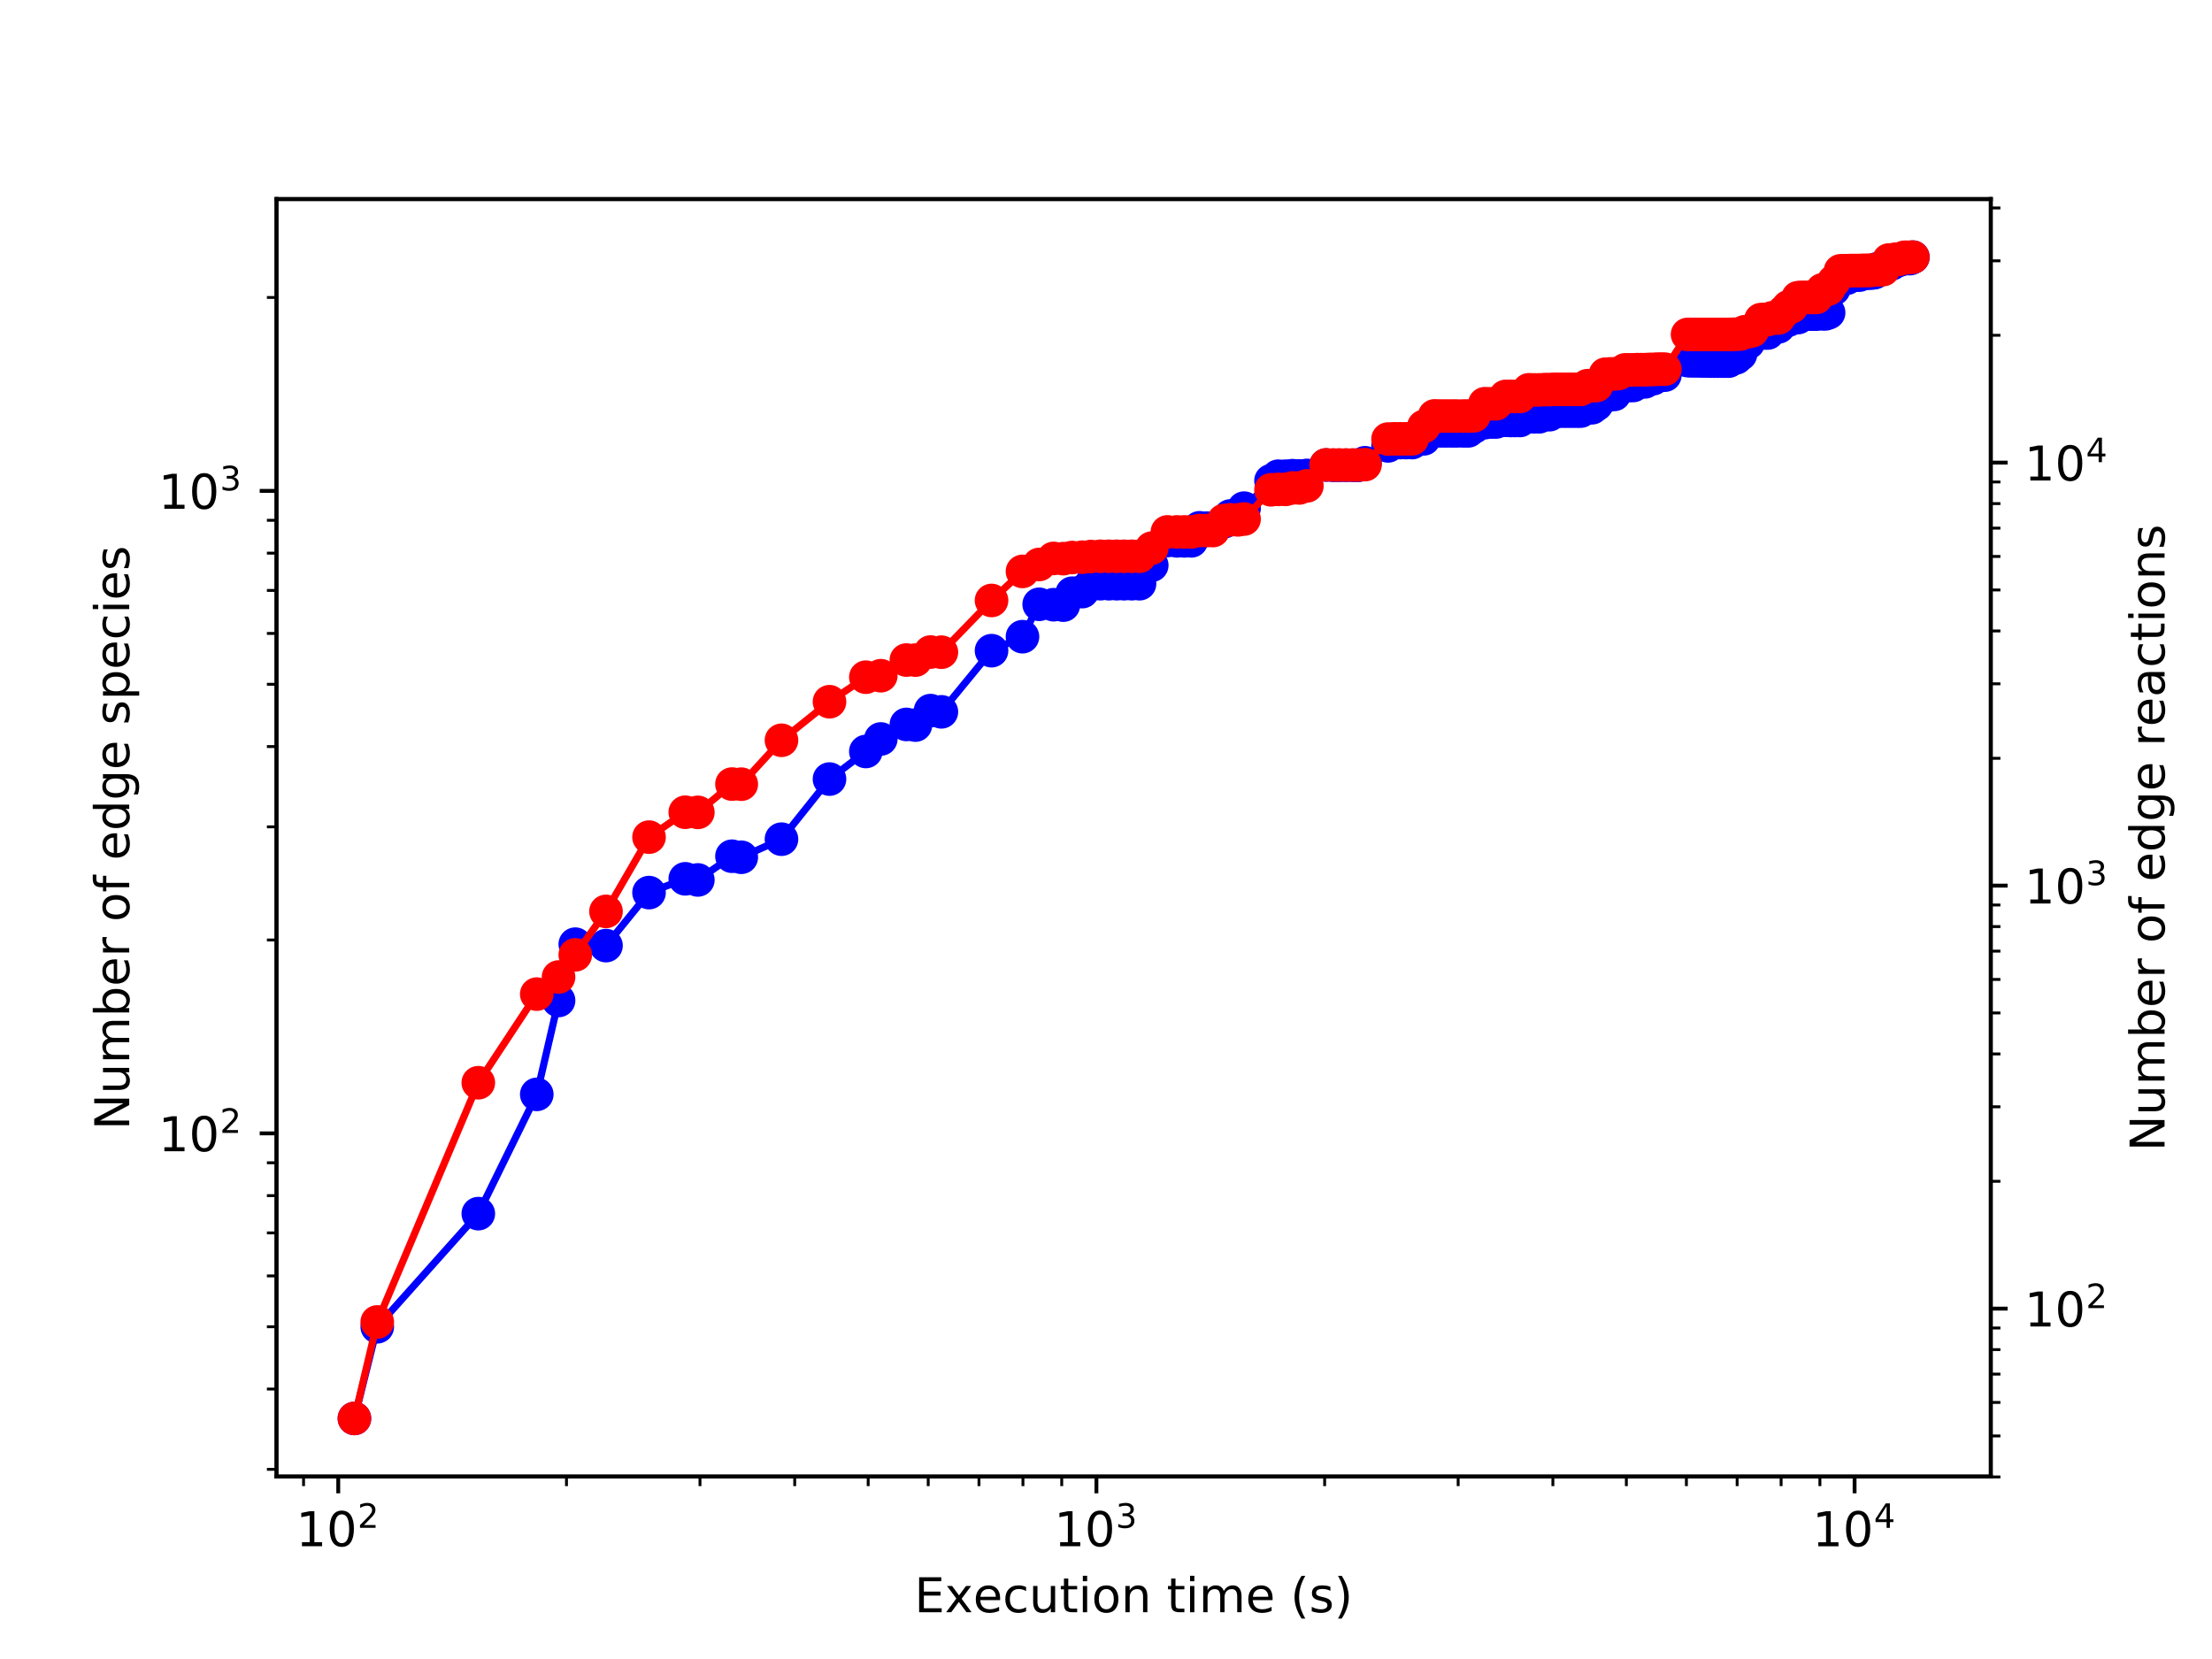 <?xml version="1.0" encoding="utf-8" standalone="no"?>
<!DOCTYPE svg PUBLIC "-//W3C//DTD SVG 1.1//EN"
  "http://www.w3.org/Graphics/SVG/1.1/DTD/svg11.dtd">
<!-- Created with matplotlib (http://matplotlib.org/) -->
<svg height="345.6pt" version="1.1" viewBox="0 0 460.8 345.6" width="460.8pt" xmlns="http://www.w3.org/2000/svg" xmlns:xlink="http://www.w3.org/1999/xlink">
 <defs>
  <style type="text/css">
*{stroke-linecap:butt;stroke-linejoin:round;}
  </style>
 </defs>
 <g id="figure_1">
  <g id="patch_1">
   <path d="M 0 345.6 
L 460.8 345.6 
L 460.8 0 
L 0 0 
z
" style="fill:#ffffff;"/>
  </g>
  <g id="axes_1">
   <g id="patch_2">
    <path d="M 57.6 307.584 
L 414.72 307.584 
L 414.72 41.472 
L 57.6 41.472 
z
" style="fill:#ffffff;"/>
   </g>
   <g id="matplotlib.axis_1">
    <g id="xtick_1">
     <g id="line2d_1">
      <defs>
       <path d="M 0 0 
L 0 3.5 
" id="m8f4c5c2eb2" style="stroke:#000000;stroke-width:0.8;"/>
      </defs>
      <g>
       <use style="stroke:#000000;stroke-width:0.8;" x="70.463" xlink:href="#m8f4c5c2eb2" y="307.584"/>
      </g>
     </g>
     <g id="text_1">
      <!-- $\mathdefault{10^{2}}$ -->
      <defs>
       <path d="M 12.406 8.297 
L 28.516 8.297 
L 28.516 63.922 
L 10.984 60.406 
L 10.984 69.391 
L 28.422 72.906 
L 38.281 72.906 
L 38.281 8.297 
L 54.391 8.297 
L 54.391 0 
L 12.406 0 
z
" id="DejaVuSans-31"/>
       <path d="M 31.781 66.406 
Q 24.172 66.406 20.328 58.906 
Q 16.5 51.422 16.5 36.375 
Q 16.5 21.391 20.328 13.891 
Q 24.172 6.391 31.781 6.391 
Q 39.453 6.391 43.281 13.891 
Q 47.125 21.391 47.125 36.375 
Q 47.125 51.422 43.281 58.906 
Q 39.453 66.406 31.781 66.406 
z
M 31.781 74.219 
Q 44.047 74.219 50.516 64.516 
Q 56.984 54.828 56.984 36.375 
Q 56.984 17.969 50.516 8.266 
Q 44.047 -1.422 31.781 -1.422 
Q 19.531 -1.422 13.062 8.266 
Q 6.594 17.969 6.594 36.375 
Q 6.594 54.828 13.062 64.516 
Q 19.531 74.219 31.781 74.219 
z
" id="DejaVuSans-30"/>
       <path d="M 19.188 8.297 
L 53.609 8.297 
L 53.609 0 
L 7.328 0 
L 7.328 8.297 
Q 12.938 14.109 22.625 23.891 
Q 32.328 33.688 34.812 36.531 
Q 39.547 41.844 41.422 45.531 
Q 43.312 49.219 43.312 52.781 
Q 43.312 58.594 39.234 62.25 
Q 35.156 65.922 28.609 65.922 
Q 23.969 65.922 18.812 64.312 
Q 13.672 62.703 7.812 59.422 
L 7.812 69.391 
Q 13.766 71.781 18.938 73 
Q 24.125 74.219 28.422 74.219 
Q 39.75 74.219 46.484 68.547 
Q 53.219 62.891 53.219 53.422 
Q 53.219 48.922 51.531 44.891 
Q 49.859 40.875 45.406 35.406 
Q 44.188 33.984 37.641 27.219 
Q 31.109 20.453 19.188 8.297 
z
" id="DejaVuSans-32"/>
      </defs>
      <g transform="translate(61.663 322.182)scale(0.1 -0.1)">
       <use transform="translate(0 0.766)" xlink:href="#DejaVuSans-31"/>
       <use transform="translate(63.623 0.766)" xlink:href="#DejaVuSans-30"/>
       <use transform="translate(128.203 39.047)scale(0.7)" xlink:href="#DejaVuSans-32"/>
      </g>
     </g>
    </g>
    <g id="xtick_2">
     <g id="line2d_2">
      <g>
       <use style="stroke:#000000;stroke-width:0.8;" x="228.404" xlink:href="#m8f4c5c2eb2" y="307.584"/>
      </g>
     </g>
     <g id="text_2">
      <!-- $\mathdefault{10^{3}}$ -->
      <defs>
       <path d="M 40.578 39.312 
Q 47.656 37.797 51.625 33 
Q 55.609 28.219 55.609 21.188 
Q 55.609 10.406 48.188 4.484 
Q 40.766 -1.422 27.094 -1.422 
Q 22.516 -1.422 17.656 -0.516 
Q 12.797 0.391 7.625 2.203 
L 7.625 11.719 
Q 11.719 9.328 16.594 8.109 
Q 21.484 6.891 26.812 6.891 
Q 36.078 6.891 40.938 10.547 
Q 45.797 14.203 45.797 21.188 
Q 45.797 27.641 41.281 31.266 
Q 36.766 34.906 28.719 34.906 
L 20.219 34.906 
L 20.219 43.016 
L 29.109 43.016 
Q 36.375 43.016 40.234 45.922 
Q 44.094 48.828 44.094 54.297 
Q 44.094 59.906 40.109 62.906 
Q 36.141 65.922 28.719 65.922 
Q 24.656 65.922 20.016 65.031 
Q 15.375 64.156 9.812 62.312 
L 9.812 71.094 
Q 15.438 72.656 20.344 73.438 
Q 25.25 74.219 29.594 74.219 
Q 40.828 74.219 47.359 69.109 
Q 53.906 64.016 53.906 55.328 
Q 53.906 49.266 50.438 45.094 
Q 46.969 40.922 40.578 39.312 
z
" id="DejaVuSans-33"/>
      </defs>
      <g transform="translate(219.604 322.182)scale(0.1 -0.1)">
       <use transform="translate(0 0.766)" xlink:href="#DejaVuSans-31"/>
       <use transform="translate(63.623 0.766)" xlink:href="#DejaVuSans-30"/>
       <use transform="translate(128.203 39.047)scale(0.7)" xlink:href="#DejaVuSans-33"/>
      </g>
     </g>
    </g>
    <g id="xtick_3">
     <g id="line2d_3">
      <g>
       <use style="stroke:#000000;stroke-width:0.8;" x="386.345" xlink:href="#m8f4c5c2eb2" y="307.584"/>
      </g>
     </g>
     <g id="text_3">
      <!-- $\mathdefault{10^{4}}$ -->
      <defs>
       <path d="M 37.797 64.312 
L 12.891 25.391 
L 37.797 25.391 
z
M 35.203 72.906 
L 47.609 72.906 
L 47.609 25.391 
L 58.016 25.391 
L 58.016 17.188 
L 47.609 17.188 
L 47.609 0 
L 37.797 0 
L 37.797 17.188 
L 4.891 17.188 
L 4.891 26.703 
z
" id="DejaVuSans-34"/>
      </defs>
      <g transform="translate(377.545 322.182)scale(0.1 -0.1)">
       <use transform="translate(0 0.684)" xlink:href="#DejaVuSans-31"/>
       <use transform="translate(63.623 0.684)" xlink:href="#DejaVuSans-30"/>
       <use transform="translate(128.203 38.966)scale(0.7)" xlink:href="#DejaVuSans-34"/>
      </g>
     </g>
    </g>
    <g id="xtick_4">
     <g id="line2d_4">
      <defs>
       <path d="M 0 0 
L 0 2 
" id="m37b8072026" style="stroke:#000000;stroke-width:0.6;"/>
      </defs>
      <g>
       <use style="stroke:#000000;stroke-width:0.6;" x="63.236" xlink:href="#m37b8072026" y="307.584"/>
      </g>
     </g>
    </g>
    <g id="xtick_5">
     <g id="line2d_5">
      <g>
       <use style="stroke:#000000;stroke-width:0.6;" x="118.008" xlink:href="#m37b8072026" y="307.584"/>
      </g>
     </g>
    </g>
    <g id="xtick_6">
     <g id="line2d_6">
      <g>
       <use style="stroke:#000000;stroke-width:0.6;" x="145.82" xlink:href="#m37b8072026" y="307.584"/>
      </g>
     </g>
    </g>
    <g id="xtick_7">
     <g id="line2d_7">
      <g>
       <use style="stroke:#000000;stroke-width:0.6;" x="165.553" xlink:href="#m37b8072026" y="307.584"/>
      </g>
     </g>
    </g>
    <g id="xtick_8">
     <g id="line2d_8">
      <g>
       <use style="stroke:#000000;stroke-width:0.6;" x="180.859" xlink:href="#m37b8072026" y="307.584"/>
      </g>
     </g>
    </g>
    <g id="xtick_9">
     <g id="line2d_9">
      <g>
       <use style="stroke:#000000;stroke-width:0.6;" x="193.365" xlink:href="#m37b8072026" y="307.584"/>
      </g>
     </g>
    </g>
    <g id="xtick_10">
     <g id="line2d_10">
      <g>
       <use style="stroke:#000000;stroke-width:0.6;" x="203.939" xlink:href="#m37b8072026" y="307.584"/>
      </g>
     </g>
    </g>
    <g id="xtick_11">
     <g id="line2d_11">
      <g>
       <use style="stroke:#000000;stroke-width:0.6;" x="213.098" xlink:href="#m37b8072026" y="307.584"/>
      </g>
     </g>
    </g>
    <g id="xtick_12">
     <g id="line2d_12">
      <g>
       <use style="stroke:#000000;stroke-width:0.6;" x="221.177" xlink:href="#m37b8072026" y="307.584"/>
      </g>
     </g>
    </g>
    <g id="xtick_13">
     <g id="line2d_13">
      <g>
       <use style="stroke:#000000;stroke-width:0.6;" x="275.949" xlink:href="#m37b8072026" y="307.584"/>
      </g>
     </g>
    </g>
    <g id="xtick_14">
     <g id="line2d_14">
      <g>
       <use style="stroke:#000000;stroke-width:0.6;" x="303.761" xlink:href="#m37b8072026" y="307.584"/>
      </g>
     </g>
    </g>
    <g id="xtick_15">
     <g id="line2d_15">
      <g>
       <use style="stroke:#000000;stroke-width:0.6;" x="323.494" xlink:href="#m37b8072026" y="307.584"/>
      </g>
     </g>
    </g>
    <g id="xtick_16">
     <g id="line2d_16">
      <g>
       <use style="stroke:#000000;stroke-width:0.6;" x="338.8" xlink:href="#m37b8072026" y="307.584"/>
      </g>
     </g>
    </g>
    <g id="xtick_17">
     <g id="line2d_17">
      <g>
       <use style="stroke:#000000;stroke-width:0.6;" x="351.306" xlink:href="#m37b8072026" y="307.584"/>
      </g>
     </g>
    </g>
    <g id="xtick_18">
     <g id="line2d_18">
      <g>
       <use style="stroke:#000000;stroke-width:0.6;" x="361.88" xlink:href="#m37b8072026" y="307.584"/>
      </g>
     </g>
    </g>
    <g id="xtick_19">
     <g id="line2d_19">
      <g>
       <use style="stroke:#000000;stroke-width:0.6;" x="371.039" xlink:href="#m37b8072026" y="307.584"/>
      </g>
     </g>
    </g>
    <g id="xtick_20">
     <g id="line2d_20">
      <g>
       <use style="stroke:#000000;stroke-width:0.6;" x="379.118" xlink:href="#m37b8072026" y="307.584"/>
      </g>
     </g>
    </g>
    <g id="text_4">
     <!-- Execution time (s) -->
     <defs>
      <path d="M 9.812 72.906 
L 55.906 72.906 
L 55.906 64.594 
L 19.672 64.594 
L 19.672 43.016 
L 54.391 43.016 
L 54.391 34.719 
L 19.672 34.719 
L 19.672 8.297 
L 56.781 8.297 
L 56.781 0 
L 9.812 0 
z
" id="DejaVuSans-45"/>
      <path d="M 54.891 54.688 
L 35.109 28.078 
L 55.906 0 
L 45.312 0 
L 29.391 21.484 
L 13.484 0 
L 2.875 0 
L 24.125 28.609 
L 4.688 54.688 
L 15.281 54.688 
L 29.781 35.203 
L 44.281 54.688 
z
" id="DejaVuSans-78"/>
      <path d="M 56.203 29.594 
L 56.203 25.203 
L 14.891 25.203 
Q 15.484 15.922 20.484 11.062 
Q 25.484 6.203 34.422 6.203 
Q 39.594 6.203 44.453 7.469 
Q 49.312 8.734 54.109 11.281 
L 54.109 2.781 
Q 49.266 0.734 44.188 -0.344 
Q 39.109 -1.422 33.891 -1.422 
Q 20.797 -1.422 13.156 6.188 
Q 5.516 13.812 5.516 26.812 
Q 5.516 40.234 12.766 48.109 
Q 20.016 56 32.328 56 
Q 43.359 56 49.781 48.891 
Q 56.203 41.797 56.203 29.594 
z
M 47.219 32.234 
Q 47.125 39.594 43.094 43.984 
Q 39.062 48.391 32.422 48.391 
Q 24.906 48.391 20.391 44.141 
Q 15.875 39.891 15.188 32.172 
z
" id="DejaVuSans-65"/>
      <path d="M 48.781 52.594 
L 48.781 44.188 
Q 44.969 46.297 41.141 47.344 
Q 37.312 48.391 33.406 48.391 
Q 24.656 48.391 19.812 42.844 
Q 14.984 37.312 14.984 27.297 
Q 14.984 17.281 19.812 11.734 
Q 24.656 6.203 33.406 6.203 
Q 37.312 6.203 41.141 7.25 
Q 44.969 8.297 48.781 10.406 
L 48.781 2.094 
Q 45.016 0.344 40.984 -0.531 
Q 36.969 -1.422 32.422 -1.422 
Q 20.062 -1.422 12.781 6.344 
Q 5.516 14.109 5.516 27.297 
Q 5.516 40.672 12.859 48.328 
Q 20.219 56 33.016 56 
Q 37.156 56 41.109 55.141 
Q 45.062 54.297 48.781 52.594 
z
" id="DejaVuSans-63"/>
      <path d="M 8.5 21.578 
L 8.5 54.688 
L 17.484 54.688 
L 17.484 21.922 
Q 17.484 14.156 20.5 10.266 
Q 23.531 6.391 29.594 6.391 
Q 36.859 6.391 41.078 11.031 
Q 45.312 15.672 45.312 23.688 
L 45.312 54.688 
L 54.297 54.688 
L 54.297 0 
L 45.312 0 
L 45.312 8.406 
Q 42.047 3.422 37.719 1 
Q 33.406 -1.422 27.688 -1.422 
Q 18.266 -1.422 13.375 4.438 
Q 8.5 10.297 8.5 21.578 
z
M 31.109 56 
z
" id="DejaVuSans-75"/>
      <path d="M 18.312 70.219 
L 18.312 54.688 
L 36.812 54.688 
L 36.812 47.703 
L 18.312 47.703 
L 18.312 18.016 
Q 18.312 11.328 20.141 9.422 
Q 21.969 7.516 27.594 7.516 
L 36.812 7.516 
L 36.812 0 
L 27.594 0 
Q 17.188 0 13.234 3.875 
Q 9.281 7.766 9.281 18.016 
L 9.281 47.703 
L 2.688 47.703 
L 2.688 54.688 
L 9.281 54.688 
L 9.281 70.219 
z
" id="DejaVuSans-74"/>
      <path d="M 9.422 54.688 
L 18.406 54.688 
L 18.406 0 
L 9.422 0 
z
M 9.422 75.984 
L 18.406 75.984 
L 18.406 64.594 
L 9.422 64.594 
z
" id="DejaVuSans-69"/>
      <path d="M 30.609 48.391 
Q 23.391 48.391 19.188 42.75 
Q 14.984 37.109 14.984 27.297 
Q 14.984 17.484 19.156 11.844 
Q 23.344 6.203 30.609 6.203 
Q 37.797 6.203 41.984 11.859 
Q 46.188 17.531 46.188 27.297 
Q 46.188 37.016 41.984 42.703 
Q 37.797 48.391 30.609 48.391 
z
M 30.609 56 
Q 42.328 56 49.016 48.375 
Q 55.719 40.766 55.719 27.297 
Q 55.719 13.875 49.016 6.219 
Q 42.328 -1.422 30.609 -1.422 
Q 18.844 -1.422 12.172 6.219 
Q 5.516 13.875 5.516 27.297 
Q 5.516 40.766 12.172 48.375 
Q 18.844 56 30.609 56 
z
" id="DejaVuSans-6f"/>
      <path d="M 54.891 33.016 
L 54.891 0 
L 45.906 0 
L 45.906 32.719 
Q 45.906 40.484 42.875 44.328 
Q 39.844 48.188 33.797 48.188 
Q 26.516 48.188 22.312 43.547 
Q 18.109 38.922 18.109 30.906 
L 18.109 0 
L 9.078 0 
L 9.078 54.688 
L 18.109 54.688 
L 18.109 46.188 
Q 21.344 51.125 25.703 53.562 
Q 30.078 56 35.797 56 
Q 45.219 56 50.047 50.172 
Q 54.891 44.344 54.891 33.016 
z
" id="DejaVuSans-6e"/>
      <path id="DejaVuSans-20"/>
      <path d="M 52 44.188 
Q 55.375 50.25 60.062 53.125 
Q 64.75 56 71.094 56 
Q 79.641 56 84.281 50.016 
Q 88.922 44.047 88.922 33.016 
L 88.922 0 
L 79.891 0 
L 79.891 32.719 
Q 79.891 40.578 77.094 44.375 
Q 74.312 48.188 68.609 48.188 
Q 61.625 48.188 57.562 43.547 
Q 53.516 38.922 53.516 30.906 
L 53.516 0 
L 44.484 0 
L 44.484 32.719 
Q 44.484 40.625 41.703 44.406 
Q 38.922 48.188 33.109 48.188 
Q 26.219 48.188 22.156 43.531 
Q 18.109 38.875 18.109 30.906 
L 18.109 0 
L 9.078 0 
L 9.078 54.688 
L 18.109 54.688 
L 18.109 46.188 
Q 21.188 51.219 25.484 53.609 
Q 29.781 56 35.688 56 
Q 41.656 56 45.828 52.969 
Q 50 49.953 52 44.188 
z
" id="DejaVuSans-6d"/>
      <path d="M 31 75.875 
Q 24.469 64.656 21.281 53.656 
Q 18.109 42.672 18.109 31.391 
Q 18.109 20.125 21.312 9.062 
Q 24.516 -2 31 -13.188 
L 23.188 -13.188 
Q 15.875 -1.703 12.234 9.375 
Q 8.594 20.453 8.594 31.391 
Q 8.594 42.281 12.203 53.312 
Q 15.828 64.359 23.188 75.875 
z
" id="DejaVuSans-28"/>
      <path d="M 44.281 53.078 
L 44.281 44.578 
Q 40.484 46.531 36.375 47.5 
Q 32.281 48.484 27.875 48.484 
Q 21.188 48.484 17.844 46.438 
Q 14.5 44.391 14.5 40.281 
Q 14.5 37.156 16.891 35.375 
Q 19.281 33.594 26.516 31.984 
L 29.594 31.297 
Q 39.156 29.25 43.188 25.516 
Q 47.219 21.781 47.219 15.094 
Q 47.219 7.469 41.188 3.016 
Q 35.156 -1.422 24.609 -1.422 
Q 20.219 -1.422 15.453 -0.562 
Q 10.688 0.297 5.422 2 
L 5.422 11.281 
Q 10.406 8.688 15.234 7.391 
Q 20.062 6.109 24.812 6.109 
Q 31.156 6.109 34.562 8.281 
Q 37.984 10.453 37.984 14.406 
Q 37.984 18.062 35.516 20.016 
Q 33.062 21.969 24.703 23.781 
L 21.578 24.516 
Q 13.234 26.266 9.516 29.906 
Q 5.812 33.547 5.812 39.891 
Q 5.812 47.609 11.281 51.797 
Q 16.75 56 26.812 56 
Q 31.781 56 36.172 55.266 
Q 40.578 54.547 44.281 53.078 
z
" id="DejaVuSans-73"/>
      <path d="M 8.016 75.875 
L 15.828 75.875 
Q 23.141 64.359 26.781 53.312 
Q 30.422 42.281 30.422 31.391 
Q 30.422 20.453 26.781 9.375 
Q 23.141 -1.703 15.828 -13.188 
L 8.016 -13.188 
Q 14.5 -2 17.703 9.062 
Q 20.906 20.125 20.906 31.391 
Q 20.906 42.672 17.703 53.656 
Q 14.5 64.656 8.016 75.875 
z
" id="DejaVuSans-29"/>
     </defs>
     <g transform="translate(190.491 335.861)scale(0.1 -0.1)">
      <use xlink:href="#DejaVuSans-45"/>
      <use x="63.184" xlink:href="#DejaVuSans-78"/>
      <use x="122.316" xlink:href="#DejaVuSans-65"/>
      <use x="183.84" xlink:href="#DejaVuSans-63"/>
      <use x="238.82" xlink:href="#DejaVuSans-75"/>
      <use x="302.199" xlink:href="#DejaVuSans-74"/>
      <use x="341.408" xlink:href="#DejaVuSans-69"/>
      <use x="369.191" xlink:href="#DejaVuSans-6f"/>
      <use x="430.373" xlink:href="#DejaVuSans-6e"/>
      <use x="493.752" xlink:href="#DejaVuSans-20"/>
      <use x="525.539" xlink:href="#DejaVuSans-74"/>
      <use x="564.748" xlink:href="#DejaVuSans-69"/>
      <use x="592.531" xlink:href="#DejaVuSans-6d"/>
      <use x="689.943" xlink:href="#DejaVuSans-65"/>
      <use x="751.467" xlink:href="#DejaVuSans-20"/>
      <use x="783.254" xlink:href="#DejaVuSans-28"/>
      <use x="822.268" xlink:href="#DejaVuSans-73"/>
      <use x="874.367" xlink:href="#DejaVuSans-29"/>
     </g>
    </g>
   </g>
   <g id="matplotlib.axis_2">
    <g id="ytick_1">
     <g id="line2d_21">
      <defs>
       <path d="M 0 0 
L -3.5 0 
" id="m32ce3cf31d" style="stroke:#000000;stroke-width:0.8;"/>
      </defs>
      <g>
       <use style="stroke:#000000;stroke-width:0.8;" x="57.6" xlink:href="#m32ce3cf31d" y="236.102"/>
      </g>
     </g>
     <g id="text_5">
      <!-- $\mathdefault{10^{2}}$ -->
      <g transform="translate(33 239.902)scale(0.1 -0.1)">
       <use transform="translate(0 0.766)" xlink:href="#DejaVuSans-31"/>
       <use transform="translate(63.623 0.766)" xlink:href="#DejaVuSans-30"/>
       <use transform="translate(128.203 39.047)scale(0.7)" xlink:href="#DejaVuSans-32"/>
      </g>
     </g>
    </g>
    <g id="ytick_2">
     <g id="line2d_22">
      <g>
       <use style="stroke:#000000;stroke-width:0.8;" x="57.6" xlink:href="#m32ce3cf31d" y="102.26"/>
      </g>
     </g>
     <g id="text_6">
      <!-- $\mathdefault{10^{3}}$ -->
      <g transform="translate(33 106.059)scale(0.1 -0.1)">
       <use transform="translate(0 0.766)" xlink:href="#DejaVuSans-31"/>
       <use transform="translate(63.623 0.766)" xlink:href="#DejaVuSans-30"/>
       <use transform="translate(128.203 39.047)scale(0.7)" xlink:href="#DejaVuSans-33"/>
      </g>
     </g>
    </g>
    <g id="ytick_3">
     <g id="line2d_23">
      <defs>
       <path d="M 0 0 
L -2 0 
" id="m3fb0084ec7" style="stroke:#000000;stroke-width:0.6;"/>
      </defs>
      <g>
       <use style="stroke:#000000;stroke-width:0.6;" x="57.6" xlink:href="#m3fb0084ec7" y="306.086"/>
      </g>
     </g>
    </g>
    <g id="ytick_4">
     <g id="line2d_24">
      <g>
       <use style="stroke:#000000;stroke-width:0.6;" x="57.6" xlink:href="#m3fb0084ec7" y="289.364"/>
      </g>
     </g>
    </g>
    <g id="ytick_5">
     <g id="line2d_25">
      <g>
       <use style="stroke:#000000;stroke-width:0.6;" x="57.6" xlink:href="#m3fb0084ec7" y="276.393"/>
      </g>
     </g>
    </g>
    <g id="ytick_6">
     <g id="line2d_26">
      <g>
       <use style="stroke:#000000;stroke-width:0.6;" x="57.6" xlink:href="#m3fb0084ec7" y="265.795"/>
      </g>
     </g>
    </g>
    <g id="ytick_7">
     <g id="line2d_27">
      <g>
       <use style="stroke:#000000;stroke-width:0.6;" x="57.6" xlink:href="#m3fb0084ec7" y="256.835"/>
      </g>
     </g>
    </g>
    <g id="ytick_8">
     <g id="line2d_28">
      <g>
       <use style="stroke:#000000;stroke-width:0.6;" x="57.6" xlink:href="#m3fb0084ec7" y="249.073"/>
      </g>
     </g>
    </g>
    <g id="ytick_9">
     <g id="line2d_29">
      <g>
       <use style="stroke:#000000;stroke-width:0.6;" x="57.6" xlink:href="#m3fb0084ec7" y="242.227"/>
      </g>
     </g>
    </g>
    <g id="ytick_10">
     <g id="line2d_30">
      <g>
       <use style="stroke:#000000;stroke-width:0.6;" x="57.6" xlink:href="#m3fb0084ec7" y="195.812"/>
      </g>
     </g>
    </g>
    <g id="ytick_11">
     <g id="line2d_31">
      <g>
       <use style="stroke:#000000;stroke-width:0.6;" x="57.6" xlink:href="#m3fb0084ec7" y="172.243"/>
      </g>
     </g>
    </g>
    <g id="ytick_12">
     <g id="line2d_32">
      <g>
       <use style="stroke:#000000;stroke-width:0.6;" x="57.6" xlink:href="#m3fb0084ec7" y="155.521"/>
      </g>
     </g>
    </g>
    <g id="ytick_13">
     <g id="line2d_33">
      <g>
       <use style="stroke:#000000;stroke-width:0.6;" x="57.6" xlink:href="#m3fb0084ec7" y="142.551"/>
      </g>
     </g>
    </g>
    <g id="ytick_14">
     <g id="line2d_34">
      <g>
       <use style="stroke:#000000;stroke-width:0.6;" x="57.6" xlink:href="#m3fb0084ec7" y="131.953"/>
      </g>
     </g>
    </g>
    <g id="ytick_15">
     <g id="line2d_35">
      <g>
       <use style="stroke:#000000;stroke-width:0.6;" x="57.6" xlink:href="#m3fb0084ec7" y="122.992"/>
      </g>
     </g>
    </g>
    <g id="ytick_16">
     <g id="line2d_36">
      <g>
       <use style="stroke:#000000;stroke-width:0.6;" x="57.6" xlink:href="#m3fb0084ec7" y="115.231"/>
      </g>
     </g>
    </g>
    <g id="ytick_17">
     <g id="line2d_37">
      <g>
       <use style="stroke:#000000;stroke-width:0.6;" x="57.6" xlink:href="#m3fb0084ec7" y="108.384"/>
      </g>
     </g>
    </g>
    <g id="ytick_18">
     <g id="line2d_38">
      <g>
       <use style="stroke:#000000;stroke-width:0.6;" x="57.6" xlink:href="#m3fb0084ec7" y="61.969"/>
      </g>
     </g>
    </g>
    <g id="text_7">
     <!-- Number of edge species -->
     <defs>
      <path d="M 9.812 72.906 
L 23.094 72.906 
L 55.422 11.922 
L 55.422 72.906 
L 64.984 72.906 
L 64.984 0 
L 51.703 0 
L 19.391 60.984 
L 19.391 0 
L 9.812 0 
z
" id="DejaVuSans-4e"/>
      <path d="M 48.688 27.297 
Q 48.688 37.203 44.609 42.844 
Q 40.531 48.484 33.406 48.484 
Q 26.266 48.484 22.188 42.844 
Q 18.109 37.203 18.109 27.297 
Q 18.109 17.391 22.188 11.75 
Q 26.266 6.109 33.406 6.109 
Q 40.531 6.109 44.609 11.75 
Q 48.688 17.391 48.688 27.297 
z
M 18.109 46.391 
Q 20.953 51.266 25.266 53.625 
Q 29.594 56 35.594 56 
Q 45.562 56 51.781 48.094 
Q 58.016 40.188 58.016 27.297 
Q 58.016 14.406 51.781 6.484 
Q 45.562 -1.422 35.594 -1.422 
Q 29.594 -1.422 25.266 0.953 
Q 20.953 3.328 18.109 8.203 
L 18.109 0 
L 9.078 0 
L 9.078 75.984 
L 18.109 75.984 
z
" id="DejaVuSans-62"/>
      <path d="M 41.109 46.297 
Q 39.594 47.172 37.812 47.578 
Q 36.031 48 33.891 48 
Q 26.266 48 22.188 43.047 
Q 18.109 38.094 18.109 28.812 
L 18.109 0 
L 9.078 0 
L 9.078 54.688 
L 18.109 54.688 
L 18.109 46.188 
Q 20.953 51.172 25.484 53.578 
Q 30.031 56 36.531 56 
Q 37.453 56 38.578 55.875 
Q 39.703 55.766 41.062 55.516 
z
" id="DejaVuSans-72"/>
      <path d="M 37.109 75.984 
L 37.109 68.5 
L 28.516 68.5 
Q 23.688 68.5 21.797 66.547 
Q 19.922 64.594 19.922 59.516 
L 19.922 54.688 
L 34.719 54.688 
L 34.719 47.703 
L 19.922 47.703 
L 19.922 0 
L 10.891 0 
L 10.891 47.703 
L 2.297 47.703 
L 2.297 54.688 
L 10.891 54.688 
L 10.891 58.5 
Q 10.891 67.625 15.141 71.797 
Q 19.391 75.984 28.609 75.984 
z
" id="DejaVuSans-66"/>
      <path d="M 45.406 46.391 
L 45.406 75.984 
L 54.391 75.984 
L 54.391 0 
L 45.406 0 
L 45.406 8.203 
Q 42.578 3.328 38.25 0.953 
Q 33.938 -1.422 27.875 -1.422 
Q 17.969 -1.422 11.734 6.484 
Q 5.516 14.406 5.516 27.297 
Q 5.516 40.188 11.734 48.094 
Q 17.969 56 27.875 56 
Q 33.938 56 38.25 53.625 
Q 42.578 51.266 45.406 46.391 
z
M 14.797 27.297 
Q 14.797 17.391 18.875 11.75 
Q 22.953 6.109 30.078 6.109 
Q 37.203 6.109 41.297 11.75 
Q 45.406 17.391 45.406 27.297 
Q 45.406 37.203 41.297 42.844 
Q 37.203 48.484 30.078 48.484 
Q 22.953 48.484 18.875 42.844 
Q 14.797 37.203 14.797 27.297 
z
" id="DejaVuSans-64"/>
      <path d="M 45.406 27.984 
Q 45.406 37.75 41.375 43.109 
Q 37.359 48.484 30.078 48.484 
Q 22.859 48.484 18.828 43.109 
Q 14.797 37.75 14.797 27.984 
Q 14.797 18.266 18.828 12.891 
Q 22.859 7.516 30.078 7.516 
Q 37.359 7.516 41.375 12.891 
Q 45.406 18.266 45.406 27.984 
z
M 54.391 6.781 
Q 54.391 -7.172 48.188 -13.984 
Q 42 -20.797 29.203 -20.797 
Q 24.469 -20.797 20.266 -20.094 
Q 16.062 -19.391 12.109 -17.922 
L 12.109 -9.188 
Q 16.062 -11.328 19.922 -12.344 
Q 23.781 -13.375 27.781 -13.375 
Q 36.625 -13.375 41.016 -8.766 
Q 45.406 -4.156 45.406 5.172 
L 45.406 9.625 
Q 42.625 4.781 38.281 2.391 
Q 33.938 0 27.875 0 
Q 17.828 0 11.672 7.656 
Q 5.516 15.328 5.516 27.984 
Q 5.516 40.672 11.672 48.328 
Q 17.828 56 27.875 56 
Q 33.938 56 38.281 53.609 
Q 42.625 51.219 45.406 46.391 
L 45.406 54.688 
L 54.391 54.688 
z
" id="DejaVuSans-67"/>
      <path d="M 18.109 8.203 
L 18.109 -20.797 
L 9.078 -20.797 
L 9.078 54.688 
L 18.109 54.688 
L 18.109 46.391 
Q 20.953 51.266 25.266 53.625 
Q 29.594 56 35.594 56 
Q 45.562 56 51.781 48.094 
Q 58.016 40.188 58.016 27.297 
Q 58.016 14.406 51.781 6.484 
Q 45.562 -1.422 35.594 -1.422 
Q 29.594 -1.422 25.266 0.953 
Q 20.953 3.328 18.109 8.203 
z
M 48.688 27.297 
Q 48.688 37.203 44.609 42.844 
Q 40.531 48.484 33.406 48.484 
Q 26.266 48.484 22.188 42.844 
Q 18.109 37.203 18.109 27.297 
Q 18.109 17.391 22.188 11.75 
Q 26.266 6.109 33.406 6.109 
Q 40.531 6.109 44.609 11.75 
Q 48.688 17.391 48.688 27.297 
z
" id="DejaVuSans-70"/>
     </defs>
     <g transform="translate(26.92 235.377)rotate(-90)scale(0.1 -0.1)">
      <use xlink:href="#DejaVuSans-4e"/>
      <use x="74.805" xlink:href="#DejaVuSans-75"/>
      <use x="138.184" xlink:href="#DejaVuSans-6d"/>
      <use x="235.596" xlink:href="#DejaVuSans-62"/>
      <use x="299.072" xlink:href="#DejaVuSans-65"/>
      <use x="360.596" xlink:href="#DejaVuSans-72"/>
      <use x="401.709" xlink:href="#DejaVuSans-20"/>
      <use x="433.496" xlink:href="#DejaVuSans-6f"/>
      <use x="494.678" xlink:href="#DejaVuSans-66"/>
      <use x="529.883" xlink:href="#DejaVuSans-20"/>
      <use x="561.67" xlink:href="#DejaVuSans-65"/>
      <use x="623.193" xlink:href="#DejaVuSans-64"/>
      <use x="686.67" xlink:href="#DejaVuSans-67"/>
      <use x="750.146" xlink:href="#DejaVuSans-65"/>
      <use x="811.67" xlink:href="#DejaVuSans-20"/>
      <use x="843.457" xlink:href="#DejaVuSans-73"/>
      <use x="895.557" xlink:href="#DejaVuSans-70"/>
      <use x="959.033" xlink:href="#DejaVuSans-65"/>
      <use x="1020.557" xlink:href="#DejaVuSans-63"/>
      <use x="1075.537" xlink:href="#DejaVuSans-69"/>
      <use x="1103.32" xlink:href="#DejaVuSans-65"/>
      <use x="1164.844" xlink:href="#DejaVuSans-73"/>
     </g>
    </g>
   </g>
   <g id="line2d_39">
    <path clip-path="url(#p83f71cedae)" d="M 73.833 295.488 
L 78.59 276.393 
L 99.64 252.825 
L 111.82 227.978 
L 116.357 208.42 
L 119.843 196.69 
L 126.24 196.986 
L 135.204 185.945 
L 142.755 183.074 
L 145.374 183.308 
L 152.482 178.368 
L 154.422 178.583 
L 162.796 174.818 
L 172.801 162.295 
L 180.372 156.547 
L 183.486 153.944 
L 188.816 150.913 
L 190.701 151.048 
L 193.85 148.033 
L 196.108 148.289 
L 206.556 135.549 
L 213.001 132.635 
L 216.479 125.887 
L 221.516 126.061 
L 223.346 123.577 
L 225.46 123.242 
L 227.236 121.76 
L 229.235 121.598 
L 237.385 121.598 
L 239.929 117.755 
L 243.191 112.603 
L 248.179 112.672 
L 249.895 109.955 
L 252.682 110.022 
L 254.951 108.708 
L 256.288 107.487 
L 257.901 107.551 
L 259.163 105.857 
L 264.773 100.148 
L 266.277 99.203 
L 270.665 99.148 
L 272.246 99.038 
L 276.255 96.879 
L 280.394 96.932 
L 282.977 96.932 
L 284.354 96.404 
L 289.159 92.886 
L 290.442 92.197 
L 294.177 92.197 
L 296.607 91.42 
L 298.855 89.709 
L 302.365 89.756 
L 305.865 89.756 
L 307.036 88.965 
L 309.317 88.047 
L 310.54 87.911 
L 311.637 87.911 
L 313.662 87.548 
L 316.639 87.594 
L 318.501 86.786 
L 320.622 86.831 
L 321.772 86.343 
L 322.792 86.387 
L 323.826 85.596 
L 326.587 85.64 
L 329.289 85.64 
L 330.696 84.902 
L 331.64 84.945 
L 332.583 84.259 
L 334.452 82.536 
L 335.358 82.123 
L 336.281 82.164 
L 337.177 81.024 
L 338.551 80.263 
L 340.231 80.302 
L 341.058 79.511 
L 342.674 79.55 
L 343.546 78.847 
L 344.398 78.885 
L 345.241 78.151 
L 346.823 78.151 
L 351.552 75.122 
L 356.332 75.231 
L 360.112 75.231 
L 360.886 74.542 
L 361.679 74.542 
L 362.573 73.789 
L 363.485 71.348 
L 364.197 71.382 
L 365.043 70.064 
L 366.834 69.334 
L 368.269 69.367 
L 369.153 68.061 
L 370.494 68.094 
L 371.542 67.069 
L 372.556 66.69 
L 373.195 66.25 
L 374.562 66.156 
L 375.24 65.442 
L 380.264 65.381 
L 380.932 65.135 
L 382.002 60.195 
L 383.416 58.254 
L 384.1 57.928 
L 384.75 57.955 
L 385.424 57.281 
L 387.336 57.308 
L 387.972 56.907 
L 390.47 56.8 
L 391.104 55.982 
L 392.291 55.982 
L 393.487 54.917 
L 394.092 54.942 
L 394.749 54.251 
L 395.345 54.277 
L 396.733 53.795 
L 397.908 53.871 
L 398.487 53.568 
L 398.487 53.568 
" style="fill:none;stroke:#0000ff;stroke-linecap:square;stroke-width:1.5;"/>
    <defs>
     <path d="M 0 3 
C 0.796 3 1.559 2.684 2.121 2.121 
C 2.684 1.559 3 0.796 3 0 
C 3 -0.796 2.684 -1.559 2.121 -2.121 
C 1.559 -2.684 0.796 -3 0 -3 
C -0.796 -3 -1.559 -2.684 -2.121 -2.121 
C -2.684 -1.559 -3 -0.796 -3 0 
C -3 0.796 -2.684 1.559 -2.121 2.121 
C -1.559 2.684 -0.796 3 0 3 
z
" id="m646f5173ff" style="stroke:#0000ff;"/>
    </defs>
    <g clip-path="url(#p83f71cedae)">
     <use style="fill:#0000ff;stroke:#0000ff;" x="73.833" xlink:href="#m646f5173ff" y="295.488"/>
     <use style="fill:#0000ff;stroke:#0000ff;" x="78.59" xlink:href="#m646f5173ff" y="276.393"/>
     <use style="fill:#0000ff;stroke:#0000ff;" x="99.64" xlink:href="#m646f5173ff" y="252.825"/>
     <use style="fill:#0000ff;stroke:#0000ff;" x="111.82" xlink:href="#m646f5173ff" y="227.978"/>
     <use style="fill:#0000ff;stroke:#0000ff;" x="116.357" xlink:href="#m646f5173ff" y="208.42"/>
     <use style="fill:#0000ff;stroke:#0000ff;" x="119.843" xlink:href="#m646f5173ff" y="196.69"/>
     <use style="fill:#0000ff;stroke:#0000ff;" x="126.24" xlink:href="#m646f5173ff" y="196.986"/>
     <use style="fill:#0000ff;stroke:#0000ff;" x="135.204" xlink:href="#m646f5173ff" y="185.945"/>
     <use style="fill:#0000ff;stroke:#0000ff;" x="142.755" xlink:href="#m646f5173ff" y="183.074"/>
     <use style="fill:#0000ff;stroke:#0000ff;" x="145.374" xlink:href="#m646f5173ff" y="183.308"/>
     <use style="fill:#0000ff;stroke:#0000ff;" x="152.482" xlink:href="#m646f5173ff" y="178.368"/>
     <use style="fill:#0000ff;stroke:#0000ff;" x="154.422" xlink:href="#m646f5173ff" y="178.583"/>
     <use style="fill:#0000ff;stroke:#0000ff;" x="162.796" xlink:href="#m646f5173ff" y="174.818"/>
     <use style="fill:#0000ff;stroke:#0000ff;" x="172.801" xlink:href="#m646f5173ff" y="162.295"/>
     <use style="fill:#0000ff;stroke:#0000ff;" x="180.372" xlink:href="#m646f5173ff" y="156.547"/>
     <use style="fill:#0000ff;stroke:#0000ff;" x="183.486" xlink:href="#m646f5173ff" y="153.944"/>
     <use style="fill:#0000ff;stroke:#0000ff;" x="188.816" xlink:href="#m646f5173ff" y="150.913"/>
     <use style="fill:#0000ff;stroke:#0000ff;" x="190.701" xlink:href="#m646f5173ff" y="151.048"/>
     <use style="fill:#0000ff;stroke:#0000ff;" x="193.85" xlink:href="#m646f5173ff" y="148.033"/>
     <use style="fill:#0000ff;stroke:#0000ff;" x="196.108" xlink:href="#m646f5173ff" y="148.289"/>
     <use style="fill:#0000ff;stroke:#0000ff;" x="206.556" xlink:href="#m646f5173ff" y="135.549"/>
     <use style="fill:#0000ff;stroke:#0000ff;" x="213.001" xlink:href="#m646f5173ff" y="132.635"/>
     <use style="fill:#0000ff;stroke:#0000ff;" x="216.479" xlink:href="#m646f5173ff" y="125.887"/>
     <use style="fill:#0000ff;stroke:#0000ff;" x="219.479" xlink:href="#m646f5173ff" y="125.974"/>
     <use style="fill:#0000ff;stroke:#0000ff;" x="221.516" xlink:href="#m646f5173ff" y="126.061"/>
     <use style="fill:#0000ff;stroke:#0000ff;" x="223.346" xlink:href="#m646f5173ff" y="123.577"/>
     <use style="fill:#0000ff;stroke:#0000ff;" x="225.46" xlink:href="#m646f5173ff" y="123.242"/>
     <use style="fill:#0000ff;stroke:#0000ff;" x="227.236" xlink:href="#m646f5173ff" y="121.76"/>
     <use style="fill:#0000ff;stroke:#0000ff;" x="229.235" xlink:href="#m646f5173ff" y="121.598"/>
     <use style="fill:#0000ff;stroke:#0000ff;" x="230.999" xlink:href="#m646f5173ff" y="121.598"/>
     <use style="fill:#0000ff;stroke:#0000ff;" x="232.631" xlink:href="#m646f5173ff" y="121.598"/>
     <use style="fill:#0000ff;stroke:#0000ff;" x="234.167" xlink:href="#m646f5173ff" y="121.598"/>
     <use style="fill:#0000ff;stroke:#0000ff;" x="235.766" xlink:href="#m646f5173ff" y="121.598"/>
     <use style="fill:#0000ff;stroke:#0000ff;" x="237.385" xlink:href="#m646f5173ff" y="121.598"/>
     <use style="fill:#0000ff;stroke:#0000ff;" x="239.929" xlink:href="#m646f5173ff" y="117.755"/>
     <use style="fill:#0000ff;stroke:#0000ff;" x="243.191" xlink:href="#m646f5173ff" y="112.603"/>
     <use style="fill:#0000ff;stroke:#0000ff;" x="245.185" xlink:href="#m646f5173ff" y="112.672"/>
     <use style="fill:#0000ff;stroke:#0000ff;" x="246.719" xlink:href="#m646f5173ff" y="112.672"/>
     <use style="fill:#0000ff;stroke:#0000ff;" x="248.179" xlink:href="#m646f5173ff" y="112.672"/>
     <use style="fill:#0000ff;stroke:#0000ff;" x="249.895" xlink:href="#m646f5173ff" y="109.955"/>
     <use style="fill:#0000ff;stroke:#0000ff;" x="251.376" xlink:href="#m646f5173ff" y="110.022"/>
     <use style="fill:#0000ff;stroke:#0000ff;" x="252.682" xlink:href="#m646f5173ff" y="110.022"/>
     <use style="fill:#0000ff;stroke:#0000ff;" x="254.951" xlink:href="#m646f5173ff" y="108.708"/>
     <use style="fill:#0000ff;stroke:#0000ff;" x="256.288" xlink:href="#m646f5173ff" y="107.487"/>
     <use style="fill:#0000ff;stroke:#0000ff;" x="257.901" xlink:href="#m646f5173ff" y="107.551"/>
     <use style="fill:#0000ff;stroke:#0000ff;" x="259.163" xlink:href="#m646f5173ff" y="105.857"/>
     <use style="fill:#0000ff;stroke:#0000ff;" x="264.773" xlink:href="#m646f5173ff" y="100.148"/>
     <use style="fill:#0000ff;stroke:#0000ff;" x="266.277" xlink:href="#m646f5173ff" y="99.203"/>
     <use style="fill:#0000ff;stroke:#0000ff;" x="267.814" xlink:href="#m646f5173ff" y="99.203"/>
     <use style="fill:#0000ff;stroke:#0000ff;" x="269.266" xlink:href="#m646f5173ff" y="99.093"/>
     <use style="fill:#0000ff;stroke:#0000ff;" x="270.665" xlink:href="#m646f5173ff" y="99.148"/>
     <use style="fill:#0000ff;stroke:#0000ff;" x="272.246" xlink:href="#m646f5173ff" y="99.038"/>
     <use style="fill:#0000ff;stroke:#0000ff;" x="276.255" xlink:href="#m646f5173ff" y="96.879"/>
     <use style="fill:#0000ff;stroke:#0000ff;" x="277.723" xlink:href="#m646f5173ff" y="96.932"/>
     <use style="fill:#0000ff;stroke:#0000ff;" x="278.988" xlink:href="#m646f5173ff" y="96.932"/>
     <use style="fill:#0000ff;stroke:#0000ff;" x="280.394" xlink:href="#m646f5173ff" y="96.932"/>
     <use style="fill:#0000ff;stroke:#0000ff;" x="281.829" xlink:href="#m646f5173ff" y="96.932"/>
     <use style="fill:#0000ff;stroke:#0000ff;" x="282.977" xlink:href="#m646f5173ff" y="96.932"/>
     <use style="fill:#0000ff;stroke:#0000ff;" x="284.354" xlink:href="#m646f5173ff" y="96.404"/>
     <use style="fill:#0000ff;stroke:#0000ff;" x="289.159" xlink:href="#m646f5173ff" y="92.886"/>
     <use style="fill:#0000ff;stroke:#0000ff;" x="290.442" xlink:href="#m646f5173ff" y="92.197"/>
     <use style="fill:#0000ff;stroke:#0000ff;" x="291.677" xlink:href="#m646f5173ff" y="92.197"/>
     <use style="fill:#0000ff;stroke:#0000ff;" x="292.902" xlink:href="#m646f5173ff" y="92.197"/>
     <use style="fill:#0000ff;stroke:#0000ff;" x="294.177" xlink:href="#m646f5173ff" y="92.197"/>
     <use style="fill:#0000ff;stroke:#0000ff;" x="296.607" xlink:href="#m646f5173ff" y="91.42"/>
     <use style="fill:#0000ff;stroke:#0000ff;" x="298.855" xlink:href="#m646f5173ff" y="89.709"/>
     <use style="fill:#0000ff;stroke:#0000ff;" x="300.064" xlink:href="#m646f5173ff" y="89.756"/>
     <use style="fill:#0000ff;stroke:#0000ff;" x="301.179" xlink:href="#m646f5173ff" y="89.756"/>
     <use style="fill:#0000ff;stroke:#0000ff;" x="302.365" xlink:href="#m646f5173ff" y="89.756"/>
     <use style="fill:#0000ff;stroke:#0000ff;" x="303.426" xlink:href="#m646f5173ff" y="89.756"/>
     <use style="fill:#0000ff;stroke:#0000ff;" x="304.817" xlink:href="#m646f5173ff" y="89.756"/>
     <use style="fill:#0000ff;stroke:#0000ff;" x="305.865" xlink:href="#m646f5173ff" y="89.756"/>
     <use style="fill:#0000ff;stroke:#0000ff;" x="307.036" xlink:href="#m646f5173ff" y="88.965"/>
     <use style="fill:#0000ff;stroke:#0000ff;" x="309.317" xlink:href="#m646f5173ff" y="88.047"/>
     <use style="fill:#0000ff;stroke:#0000ff;" x="310.54" xlink:href="#m646f5173ff" y="87.911"/>
     <use style="fill:#0000ff;stroke:#0000ff;" x="311.637" xlink:href="#m646f5173ff" y="87.911"/>
     <use style="fill:#0000ff;stroke:#0000ff;" x="313.662" xlink:href="#m646f5173ff" y="87.548"/>
     <use style="fill:#0000ff;stroke:#0000ff;" x="314.692" xlink:href="#m646f5173ff" y="87.594"/>
     <use style="fill:#0000ff;stroke:#0000ff;" x="315.625" xlink:href="#m646f5173ff" y="87.594"/>
     <use style="fill:#0000ff;stroke:#0000ff;" x="316.639" xlink:href="#m646f5173ff" y="87.594"/>
     <use style="fill:#0000ff;stroke:#0000ff;" x="318.501" xlink:href="#m646f5173ff" y="86.786"/>
     <use style="fill:#0000ff;stroke:#0000ff;" x="319.575" xlink:href="#m646f5173ff" y="86.831"/>
     <use style="fill:#0000ff;stroke:#0000ff;" x="320.622" xlink:href="#m646f5173ff" y="86.831"/>
     <use style="fill:#0000ff;stroke:#0000ff;" x="321.772" xlink:href="#m646f5173ff" y="86.343"/>
     <use style="fill:#0000ff;stroke:#0000ff;" x="322.792" xlink:href="#m646f5173ff" y="86.387"/>
     <use style="fill:#0000ff;stroke:#0000ff;" x="323.826" xlink:href="#m646f5173ff" y="85.596"/>
     <use style="fill:#0000ff;stroke:#0000ff;" x="324.755" xlink:href="#m646f5173ff" y="85.64"/>
     <use style="fill:#0000ff;stroke:#0000ff;" x="325.687" xlink:href="#m646f5173ff" y="85.64"/>
     <use style="fill:#0000ff;stroke:#0000ff;" x="326.587" xlink:href="#m646f5173ff" y="85.64"/>
     <use style="fill:#0000ff;stroke:#0000ff;" x="327.515" xlink:href="#m646f5173ff" y="85.64"/>
     <use style="fill:#0000ff;stroke:#0000ff;" x="328.422" xlink:href="#m646f5173ff" y="85.64"/>
     <use style="fill:#0000ff;stroke:#0000ff;" x="329.289" xlink:href="#m646f5173ff" y="85.64"/>
     <use style="fill:#0000ff;stroke:#0000ff;" x="330.696" xlink:href="#m646f5173ff" y="84.902"/>
     <use style="fill:#0000ff;stroke:#0000ff;" x="331.64" xlink:href="#m646f5173ff" y="84.945"/>
     <use style="fill:#0000ff;stroke:#0000ff;" x="332.583" xlink:href="#m646f5173ff" y="84.259"/>
     <use style="fill:#0000ff;stroke:#0000ff;" x="334.452" xlink:href="#m646f5173ff" y="82.536"/>
     <use style="fill:#0000ff;stroke:#0000ff;" x="335.358" xlink:href="#m646f5173ff" y="82.123"/>
     <use style="fill:#0000ff;stroke:#0000ff;" x="336.281" xlink:href="#m646f5173ff" y="82.164"/>
     <use style="fill:#0000ff;stroke:#0000ff;" x="337.177" xlink:href="#m646f5173ff" y="81.024"/>
     <use style="fill:#0000ff;stroke:#0000ff;" x="338.551" xlink:href="#m646f5173ff" y="80.263"/>
     <use style="fill:#0000ff;stroke:#0000ff;" x="339.352" xlink:href="#m646f5173ff" y="80.302"/>
     <use style="fill:#0000ff;stroke:#0000ff;" x="340.231" xlink:href="#m646f5173ff" y="80.302"/>
     <use style="fill:#0000ff;stroke:#0000ff;" x="341.058" xlink:href="#m646f5173ff" y="79.511"/>
     <use style="fill:#0000ff;stroke:#0000ff;" x="341.866" xlink:href="#m646f5173ff" y="79.511"/>
     <use style="fill:#0000ff;stroke:#0000ff;" x="342.674" xlink:href="#m646f5173ff" y="79.55"/>
     <use style="fill:#0000ff;stroke:#0000ff;" x="343.546" xlink:href="#m646f5173ff" y="78.847"/>
     <use style="fill:#0000ff;stroke:#0000ff;" x="344.398" xlink:href="#m646f5173ff" y="78.885"/>
     <use style="fill:#0000ff;stroke:#0000ff;" x="345.241" xlink:href="#m646f5173ff" y="78.151"/>
     <use style="fill:#0000ff;stroke:#0000ff;" x="346.049" xlink:href="#m646f5173ff" y="78.151"/>
     <use style="fill:#0000ff;stroke:#0000ff;" x="346.823" xlink:href="#m646f5173ff" y="78.151"/>
     <use style="fill:#0000ff;stroke:#0000ff;" x="351.552" xlink:href="#m646f5173ff" y="75.122"/>
     <use style="fill:#0000ff;stroke:#0000ff;" x="352.361" xlink:href="#m646f5173ff" y="75.158"/>
     <use style="fill:#0000ff;stroke:#0000ff;" x="353.235" xlink:href="#m646f5173ff" y="75.158"/>
     <use style="fill:#0000ff;stroke:#0000ff;" x="354.021" xlink:href="#m646f5173ff" y="75.158"/>
     <use style="fill:#0000ff;stroke:#0000ff;" x="354.77" xlink:href="#m646f5173ff" y="75.195"/>
     <use style="fill:#0000ff;stroke:#0000ff;" x="355.572" xlink:href="#m646f5173ff" y="75.195"/>
     <use style="fill:#0000ff;stroke:#0000ff;" x="356.332" xlink:href="#m646f5173ff" y="75.231"/>
     <use style="fill:#0000ff;stroke:#0000ff;" x="357.112" xlink:href="#m646f5173ff" y="75.231"/>
     <use style="fill:#0000ff;stroke:#0000ff;" x="357.856" xlink:href="#m646f5173ff" y="75.231"/>
     <use style="fill:#0000ff;stroke:#0000ff;" x="358.628" xlink:href="#m646f5173ff" y="75.231"/>
     <use style="fill:#0000ff;stroke:#0000ff;" x="359.35" xlink:href="#m646f5173ff" y="75.231"/>
     <use style="fill:#0000ff;stroke:#0000ff;" x="360.112" xlink:href="#m646f5173ff" y="75.231"/>
     <use style="fill:#0000ff;stroke:#0000ff;" x="360.886" xlink:href="#m646f5173ff" y="74.542"/>
     <use style="fill:#0000ff;stroke:#0000ff;" x="361.679" xlink:href="#m646f5173ff" y="74.542"/>
     <use style="fill:#0000ff;stroke:#0000ff;" x="362.573" xlink:href="#m646f5173ff" y="73.789"/>
     <use style="fill:#0000ff;stroke:#0000ff;" x="363.485" xlink:href="#m646f5173ff" y="71.348"/>
     <use style="fill:#0000ff;stroke:#0000ff;" x="364.197" xlink:href="#m646f5173ff" y="71.382"/>
     <use style="fill:#0000ff;stroke:#0000ff;" x="365.043" xlink:href="#m646f5173ff" y="70.064"/>
     <use style="fill:#0000ff;stroke:#0000ff;" x="366.834" xlink:href="#m646f5173ff" y="69.334"/>
     <use style="fill:#0000ff;stroke:#0000ff;" x="367.528" xlink:href="#m646f5173ff" y="69.367"/>
     <use style="fill:#0000ff;stroke:#0000ff;" x="368.269" xlink:href="#m646f5173ff" y="69.367"/>
     <use style="fill:#0000ff;stroke:#0000ff;" x="369.153" xlink:href="#m646f5173ff" y="68.061"/>
     <use style="fill:#0000ff;stroke:#0000ff;" x="369.844" xlink:href="#m646f5173ff" y="68.094"/>
     <use style="fill:#0000ff;stroke:#0000ff;" x="370.494" xlink:href="#m646f5173ff" y="68.094"/>
     <use style="fill:#0000ff;stroke:#0000ff;" x="371.542" xlink:href="#m646f5173ff" y="67.069"/>
     <use style="fill:#0000ff;stroke:#0000ff;" x="372.556" xlink:href="#m646f5173ff" y="66.69"/>
     <use style="fill:#0000ff;stroke:#0000ff;" x="373.195" xlink:href="#m646f5173ff" y="66.25"/>
     <use style="fill:#0000ff;stroke:#0000ff;" x="374.562" xlink:href="#m646f5173ff" y="66.156"/>
     <use style="fill:#0000ff;stroke:#0000ff;" x="375.24" xlink:href="#m646f5173ff" y="65.442"/>
     <use style="fill:#0000ff;stroke:#0000ff;" x="375.884" xlink:href="#m646f5173ff" y="65.442"/>
     <use style="fill:#0000ff;stroke:#0000ff;" x="376.517" xlink:href="#m646f5173ff" y="65.442"/>
     <use style="fill:#0000ff;stroke:#0000ff;" x="377.142" xlink:href="#m646f5173ff" y="65.442"/>
     <use style="fill:#0000ff;stroke:#0000ff;" x="377.758" xlink:href="#m646f5173ff" y="65.442"/>
     <use style="fill:#0000ff;stroke:#0000ff;" x="378.372" xlink:href="#m646f5173ff" y="65.442"/>
     <use style="fill:#0000ff;stroke:#0000ff;" x="379.626" xlink:href="#m646f5173ff" y="65.35"/>
     <use style="fill:#0000ff;stroke:#0000ff;" x="380.264" xlink:href="#m646f5173ff" y="65.381"/>
     <use style="fill:#0000ff;stroke:#0000ff;" x="380.932" xlink:href="#m646f5173ff" y="65.135"/>
     <use style="fill:#0000ff;stroke:#0000ff;" x="382.002" xlink:href="#m646f5173ff" y="60.195"/>
     <use style="fill:#0000ff;stroke:#0000ff;" x="383.416" xlink:href="#m646f5173ff" y="58.254"/>
     <use style="fill:#0000ff;stroke:#0000ff;" x="384.1" xlink:href="#m646f5173ff" y="57.928"/>
     <use style="fill:#0000ff;stroke:#0000ff;" x="384.75" xlink:href="#m646f5173ff" y="57.955"/>
     <use style="fill:#0000ff;stroke:#0000ff;" x="385.424" xlink:href="#m646f5173ff" y="57.281"/>
     <use style="fill:#0000ff;stroke:#0000ff;" x="386.067" xlink:href="#m646f5173ff" y="57.281"/>
     <use style="fill:#0000ff;stroke:#0000ff;" x="386.707" xlink:href="#m646f5173ff" y="57.281"/>
     <use style="fill:#0000ff;stroke:#0000ff;" x="387.336" xlink:href="#m646f5173ff" y="57.308"/>
     <use style="fill:#0000ff;stroke:#0000ff;" x="387.972" xlink:href="#m646f5173ff" y="56.907"/>
     <use style="fill:#0000ff;stroke:#0000ff;" x="388.596" xlink:href="#m646f5173ff" y="56.907"/>
     <use style="fill:#0000ff;stroke:#0000ff;" x="389.222" xlink:href="#m646f5173ff" y="56.88"/>
     <use style="fill:#0000ff;stroke:#0000ff;" x="389.833" xlink:href="#m646f5173ff" y="56.88"/>
     <use style="fill:#0000ff;stroke:#0000ff;" x="390.47" xlink:href="#m646f5173ff" y="56.8"/>
     <use style="fill:#0000ff;stroke:#0000ff;" x="391.104" xlink:href="#m646f5173ff" y="55.982"/>
     <use style="fill:#0000ff;stroke:#0000ff;" x="391.704" xlink:href="#m646f5173ff" y="55.982"/>
     <use style="fill:#0000ff;stroke:#0000ff;" x="392.291" xlink:href="#m646f5173ff" y="55.982"/>
     <use style="fill:#0000ff;stroke:#0000ff;" x="393.487" xlink:href="#m646f5173ff" y="54.917"/>
     <use style="fill:#0000ff;stroke:#0000ff;" x="394.092" xlink:href="#m646f5173ff" y="54.942"/>
     <use style="fill:#0000ff;stroke:#0000ff;" x="394.749" xlink:href="#m646f5173ff" y="54.251"/>
     <use style="fill:#0000ff;stroke:#0000ff;" x="395.345" xlink:href="#m646f5173ff" y="54.277"/>
     <use style="fill:#0000ff;stroke:#0000ff;" x="395.985" xlink:href="#m646f5173ff" y="54.099"/>
     <use style="fill:#0000ff;stroke:#0000ff;" x="396.733" xlink:href="#m646f5173ff" y="53.795"/>
     <use style="fill:#0000ff;stroke:#0000ff;" x="397.327" xlink:href="#m646f5173ff" y="53.845"/>
     <use style="fill:#0000ff;stroke:#0000ff;" x="397.908" xlink:href="#m646f5173ff" y="53.871"/>
     <use style="fill:#0000ff;stroke:#0000ff;" x="398.487" xlink:href="#m646f5173ff" y="53.568"/>
    </g>
   </g>
   <g id="patch_3">
    <path d="M 57.6 307.584 
L 57.6 41.472 
" style="fill:none;stroke:#000000;stroke-linecap:square;stroke-linejoin:miter;stroke-width:0.8;"/>
   </g>
   <g id="patch_4">
    <path d="M 414.72 307.584 
L 414.72 41.472 
" style="fill:none;stroke:#000000;stroke-linecap:square;stroke-linejoin:miter;stroke-width:0.8;"/>
   </g>
   <g id="patch_5">
    <path d="M 57.6 307.584 
L 414.72 307.584 
" style="fill:none;stroke:#000000;stroke-linecap:square;stroke-linejoin:miter;stroke-width:0.8;"/>
   </g>
   <g id="patch_6">
    <path d="M 57.6 41.472 
L 414.72 41.472 
" style="fill:none;stroke:#000000;stroke-linecap:square;stroke-linejoin:miter;stroke-width:0.8;"/>
   </g>
  </g>
  <g id="axes_2">
   <g id="matplotlib.axis_3">
    <g id="ytick_19">
     <g id="line2d_40">
      <defs>
       <path d="M 0 0 
L 3.5 0 
" id="mf79cada608" style="stroke:#000000;stroke-width:0.8;"/>
      </defs>
      <g>
       <use style="stroke:#000000;stroke-width:0.8;" x="414.72" xlink:href="#mf79cada608" y="272.609"/>
      </g>
     </g>
     <g id="text_8">
      <!-- $\mathdefault{10^{2}}$ -->
      <g transform="translate(421.72 276.408)scale(0.1 -0.1)">
       <use transform="translate(0 0.766)" xlink:href="#DejaVuSans-31"/>
       <use transform="translate(63.623 0.766)" xlink:href="#DejaVuSans-30"/>
       <use transform="translate(128.203 39.047)scale(0.7)" xlink:href="#DejaVuSans-32"/>
      </g>
     </g>
    </g>
    <g id="ytick_20">
     <g id="line2d_41">
      <g>
       <use style="stroke:#000000;stroke-width:0.8;" x="414.72" xlink:href="#mf79cada608" y="184.491"/>
      </g>
     </g>
     <g id="text_9">
      <!-- $\mathdefault{10^{3}}$ -->
      <g transform="translate(421.72 188.29)scale(0.1 -0.1)">
       <use transform="translate(0 0.766)" xlink:href="#DejaVuSans-31"/>
       <use transform="translate(63.623 0.766)" xlink:href="#DejaVuSans-30"/>
       <use transform="translate(128.203 39.047)scale(0.7)" xlink:href="#DejaVuSans-33"/>
      </g>
     </g>
    </g>
    <g id="ytick_21">
     <g id="line2d_42">
      <g>
       <use style="stroke:#000000;stroke-width:0.8;" x="414.72" xlink:href="#mf79cada608" y="96.373"/>
      </g>
     </g>
     <g id="text_10">
      <!-- $\mathdefault{10^{4}}$ -->
      <g transform="translate(421.72 100.172)scale(0.1 -0.1)">
       <use transform="translate(0 0.684)" xlink:href="#DejaVuSans-31"/>
       <use transform="translate(63.623 0.684)" xlink:href="#DejaVuSans-30"/>
       <use transform="translate(128.203 38.966)scale(0.7)" xlink:href="#DejaVuSans-34"/>
      </g>
     </g>
    </g>
    <g id="ytick_22">
     <g id="line2d_43">
      <defs>
       <path d="M 0 0 
L 2 0 
" id="m425fe7dc77" style="stroke:#000000;stroke-width:0.6;"/>
      </defs>
      <g>
       <use style="stroke:#000000;stroke-width:0.6;" x="414.72" xlink:href="#m425fe7dc77" y="307.675"/>
      </g>
     </g>
    </g>
    <g id="ytick_23">
     <g id="line2d_44">
      <g>
       <use style="stroke:#000000;stroke-width:0.6;" x="414.72" xlink:href="#m425fe7dc77" y="299.135"/>
      </g>
     </g>
    </g>
    <g id="ytick_24">
     <g id="line2d_45">
      <g>
       <use style="stroke:#000000;stroke-width:0.6;" x="414.72" xlink:href="#m425fe7dc77" y="292.158"/>
      </g>
     </g>
    </g>
    <g id="ytick_25">
     <g id="line2d_46">
      <g>
       <use style="stroke:#000000;stroke-width:0.6;" x="414.72" xlink:href="#m425fe7dc77" y="286.259"/>
      </g>
     </g>
    </g>
    <g id="ytick_26">
     <g id="line2d_47">
      <g>
       <use style="stroke:#000000;stroke-width:0.6;" x="414.72" xlink:href="#m425fe7dc77" y="281.149"/>
      </g>
     </g>
    </g>
    <g id="ytick_27">
     <g id="line2d_48">
      <g>
       <use style="stroke:#000000;stroke-width:0.6;" x="414.72" xlink:href="#m425fe7dc77" y="276.641"/>
      </g>
     </g>
    </g>
    <g id="ytick_28">
     <g id="line2d_49">
      <g>
       <use style="stroke:#000000;stroke-width:0.6;" x="414.72" xlink:href="#m425fe7dc77" y="246.083"/>
      </g>
     </g>
    </g>
    <g id="ytick_29">
     <g id="line2d_50">
      <g>
       <use style="stroke:#000000;stroke-width:0.6;" x="414.72" xlink:href="#m425fe7dc77" y="230.566"/>
      </g>
     </g>
    </g>
    <g id="ytick_30">
     <g id="line2d_51">
      <g>
       <use style="stroke:#000000;stroke-width:0.6;" x="414.72" xlink:href="#m425fe7dc77" y="219.557"/>
      </g>
     </g>
    </g>
    <g id="ytick_31">
     <g id="line2d_52">
      <g>
       <use style="stroke:#000000;stroke-width:0.6;" x="414.72" xlink:href="#m425fe7dc77" y="211.017"/>
      </g>
     </g>
    </g>
    <g id="ytick_32">
     <g id="line2d_53">
      <g>
       <use style="stroke:#000000;stroke-width:0.6;" x="414.72" xlink:href="#m425fe7dc77" y="204.04"/>
      </g>
     </g>
    </g>
    <g id="ytick_33">
     <g id="line2d_54">
      <g>
       <use style="stroke:#000000;stroke-width:0.6;" x="414.72" xlink:href="#m425fe7dc77" y="198.141"/>
      </g>
     </g>
    </g>
    <g id="ytick_34">
     <g id="line2d_55">
      <g>
       <use style="stroke:#000000;stroke-width:0.6;" x="414.72" xlink:href="#m425fe7dc77" y="193.03"/>
      </g>
     </g>
    </g>
    <g id="ytick_35">
     <g id="line2d_56">
      <g>
       <use style="stroke:#000000;stroke-width:0.6;" x="414.72" xlink:href="#m425fe7dc77" y="188.523"/>
      </g>
     </g>
    </g>
    <g id="ytick_36">
     <g id="line2d_57">
      <g>
       <use style="stroke:#000000;stroke-width:0.6;" x="414.72" xlink:href="#m425fe7dc77" y="157.965"/>
      </g>
     </g>
    </g>
    <g id="ytick_37">
     <g id="line2d_58">
      <g>
       <use style="stroke:#000000;stroke-width:0.6;" x="414.72" xlink:href="#m425fe7dc77" y="142.448"/>
      </g>
     </g>
    </g>
    <g id="ytick_38">
     <g id="line2d_59">
      <g>
       <use style="stroke:#000000;stroke-width:0.6;" x="414.72" xlink:href="#m425fe7dc77" y="131.438"/>
      </g>
     </g>
    </g>
    <g id="ytick_39">
     <g id="line2d_60">
      <g>
       <use style="stroke:#000000;stroke-width:0.6;" x="414.72" xlink:href="#m425fe7dc77" y="122.899"/>
      </g>
     </g>
    </g>
    <g id="ytick_40">
     <g id="line2d_61">
      <g>
       <use style="stroke:#000000;stroke-width:0.6;" x="414.72" xlink:href="#m425fe7dc77" y="115.922"/>
      </g>
     </g>
    </g>
    <g id="ytick_41">
     <g id="line2d_62">
      <g>
       <use style="stroke:#000000;stroke-width:0.6;" x="414.72" xlink:href="#m425fe7dc77" y="110.022"/>
      </g>
     </g>
    </g>
    <g id="ytick_42">
     <g id="line2d_63">
      <g>
       <use style="stroke:#000000;stroke-width:0.6;" x="414.72" xlink:href="#m425fe7dc77" y="104.912"/>
      </g>
     </g>
    </g>
    <g id="ytick_43">
     <g id="line2d_64">
      <g>
       <use style="stroke:#000000;stroke-width:0.6;" x="414.72" xlink:href="#m425fe7dc77" y="100.405"/>
      </g>
     </g>
    </g>
    <g id="ytick_44">
     <g id="line2d_65">
      <g>
       <use style="stroke:#000000;stroke-width:0.6;" x="414.72" xlink:href="#m425fe7dc77" y="69.846"/>
      </g>
     </g>
    </g>
    <g id="ytick_45">
     <g id="line2d_66">
      <g>
       <use style="stroke:#000000;stroke-width:0.6;" x="414.72" xlink:href="#m425fe7dc77" y="54.33"/>
      </g>
     </g>
    </g>
    <g id="ytick_46">
     <g id="line2d_67">
      <g>
       <use style="stroke:#000000;stroke-width:0.6;" x="414.72" xlink:href="#m425fe7dc77" y="43.32"/>
      </g>
     </g>
    </g>
    <g id="text_11">
     <!-- Number of edge reactions -->
     <defs>
      <path d="M 34.281 27.484 
Q 23.391 27.484 19.188 25 
Q 14.984 22.516 14.984 16.5 
Q 14.984 11.719 18.141 8.906 
Q 21.297 6.109 26.703 6.109 
Q 34.188 6.109 38.703 11.406 
Q 43.219 16.703 43.219 25.484 
L 43.219 27.484 
z
M 52.203 31.203 
L 52.203 0 
L 43.219 0 
L 43.219 8.297 
Q 40.141 3.328 35.547 0.953 
Q 30.953 -1.422 24.312 -1.422 
Q 15.922 -1.422 10.953 3.297 
Q 6 8.016 6 15.922 
Q 6 25.141 12.172 29.828 
Q 18.359 34.516 30.609 34.516 
L 43.219 34.516 
L 43.219 35.406 
Q 43.219 41.609 39.141 45 
Q 35.062 48.391 27.688 48.391 
Q 23 48.391 18.547 47.266 
Q 14.109 46.141 10.016 43.891 
L 10.016 52.203 
Q 14.938 54.109 19.578 55.047 
Q 24.219 56 28.609 56 
Q 40.484 56 46.344 49.844 
Q 52.203 43.703 52.203 31.203 
z
" id="DejaVuSans-61"/>
     </defs>
     <g transform="translate(450.918 239.828)rotate(-90)scale(0.1 -0.1)">
      <use xlink:href="#DejaVuSans-4e"/>
      <use x="74.805" xlink:href="#DejaVuSans-75"/>
      <use x="138.184" xlink:href="#DejaVuSans-6d"/>
      <use x="235.596" xlink:href="#DejaVuSans-62"/>
      <use x="299.072" xlink:href="#DejaVuSans-65"/>
      <use x="360.596" xlink:href="#DejaVuSans-72"/>
      <use x="401.709" xlink:href="#DejaVuSans-20"/>
      <use x="433.496" xlink:href="#DejaVuSans-6f"/>
      <use x="494.678" xlink:href="#DejaVuSans-66"/>
      <use x="529.883" xlink:href="#DejaVuSans-20"/>
      <use x="561.67" xlink:href="#DejaVuSans-65"/>
      <use x="623.193" xlink:href="#DejaVuSans-64"/>
      <use x="686.67" xlink:href="#DejaVuSans-67"/>
      <use x="750.146" xlink:href="#DejaVuSans-65"/>
      <use x="811.67" xlink:href="#DejaVuSans-20"/>
      <use x="843.457" xlink:href="#DejaVuSans-72"/>
      <use x="884.539" xlink:href="#DejaVuSans-65"/>
      <use x="946.062" xlink:href="#DejaVuSans-61"/>
      <use x="1007.342" xlink:href="#DejaVuSans-63"/>
      <use x="1062.322" xlink:href="#DejaVuSans-74"/>
      <use x="1101.531" xlink:href="#DejaVuSans-69"/>
      <use x="1129.314" xlink:href="#DejaVuSans-6f"/>
      <use x="1190.496" xlink:href="#DejaVuSans-6e"/>
      <use x="1253.875" xlink:href="#DejaVuSans-73"/>
     </g>
    </g>
   </g>
   <g id="line2d_68">
    <path clip-path="url(#p83f71cedae)" d="M 73.833 295.488 
L 78.59 275.386 
L 99.64 225.552 
L 111.82 207.092 
L 116.357 203.533 
L 119.843 198.914 
L 126.24 189.864 
L 135.204 174.392 
L 142.755 169.204 
L 145.374 169.23 
L 152.482 163.338 
L 154.422 163.36 
L 162.796 154.213 
L 172.801 146.183 
L 180.372 141.07 
L 183.486 140.763 
L 188.816 137.501 
L 190.701 137.512 
L 193.85 135.834 
L 196.108 135.866 
L 206.556 125.088 
L 213.001 119.036 
L 219.479 116.332 
L 221.516 116.377 
L 223.346 116.145 
L 234.167 115.883 
L 237.385 115.883 
L 239.929 114.188 
L 243.191 110.807 
L 248.179 110.812 
L 249.895 110.518 
L 252.682 110.523 
L 254.951 108.443 
L 256.288 108.291 
L 257.901 108.296 
L 259.163 108.124 
L 264.773 102.033 
L 267.814 101.945 
L 269.266 101.641 
L 270.665 101.645 
L 272.246 101.217 
L 276.255 96.835 
L 281.829 96.866 
L 284.354 96.788 
L 289.159 91.466 
L 292.902 91.419 
L 294.177 91.419 
L 296.607 88.844 
L 298.855 86.643 
L 303.426 86.672 
L 307.036 86.61 
L 309.317 84.1 
L 311.637 84.122 
L 313.662 82.583 
L 316.639 82.589 
L 318.501 81.202 
L 322.792 81.168 
L 325.687 81.117 
L 329.289 81.117 
L 330.696 80.349 
L 332.583 80.304 
L 334.452 77.946 
L 337.177 77.814 
L 338.551 77.051 
L 344.398 76.963 
L 346.823 76.91 
L 351.552 69.671 
L 361.679 69.623 
L 362.573 69.581 
L 363.485 69.104 
L 364.197 69.105 
L 365.043 68.887 
L 366.834 66.578 
L 368.269 66.58 
L 369.153 66.209 
L 370.494 66.237 
L 371.542 64.967 
L 372.556 63.923 
L 373.195 63.92 
L 374.562 62.016 
L 376.517 61.965 
L 378.372 61.965 
L 379.626 60.386 
L 380.264 60.416 
L 380.932 60.192 
L 383.416 56.418 
L 392.291 56.16 
L 393.487 54.168 
L 394.092 54.169 
L 394.749 54.026 
L 395.985 53.924 
L 396.733 53.596 
L 398.487 53.568 
L 398.487 53.568 
" style="fill:none;stroke:#ff0000;stroke-linecap:square;stroke-width:1.5;"/>
    <defs>
     <path d="M 0 3 
C 0.796 3 1.559 2.684 2.121 2.121 
C 2.684 1.559 3 0.796 3 0 
C 3 -0.796 2.684 -1.559 2.121 -2.121 
C 1.559 -2.684 0.796 -3 0 -3 
C -0.796 -3 -1.559 -2.684 -2.121 -2.121 
C -2.684 -1.559 -3 -0.796 -3 0 
C -3 0.796 -2.684 1.559 -2.121 2.121 
C -1.559 2.684 -0.796 3 0 3 
z
" id="macab4ca020" style="stroke:#ff0000;"/>
    </defs>
    <g clip-path="url(#p83f71cedae)">
     <use style="fill:#ff0000;stroke:#ff0000;" x="73.833" xlink:href="#macab4ca020" y="295.488"/>
     <use style="fill:#ff0000;stroke:#ff0000;" x="78.59" xlink:href="#macab4ca020" y="275.386"/>
     <use style="fill:#ff0000;stroke:#ff0000;" x="99.64" xlink:href="#macab4ca020" y="225.552"/>
     <use style="fill:#ff0000;stroke:#ff0000;" x="111.82" xlink:href="#macab4ca020" y="207.092"/>
     <use style="fill:#ff0000;stroke:#ff0000;" x="116.357" xlink:href="#macab4ca020" y="203.533"/>
     <use style="fill:#ff0000;stroke:#ff0000;" x="119.843" xlink:href="#macab4ca020" y="198.914"/>
     <use style="fill:#ff0000;stroke:#ff0000;" x="126.24" xlink:href="#macab4ca020" y="189.864"/>
     <use style="fill:#ff0000;stroke:#ff0000;" x="135.204" xlink:href="#macab4ca020" y="174.392"/>
     <use style="fill:#ff0000;stroke:#ff0000;" x="142.755" xlink:href="#macab4ca020" y="169.204"/>
     <use style="fill:#ff0000;stroke:#ff0000;" x="145.374" xlink:href="#macab4ca020" y="169.23"/>
     <use style="fill:#ff0000;stroke:#ff0000;" x="152.482" xlink:href="#macab4ca020" y="163.338"/>
     <use style="fill:#ff0000;stroke:#ff0000;" x="154.422" xlink:href="#macab4ca020" y="163.36"/>
     <use style="fill:#ff0000;stroke:#ff0000;" x="162.796" xlink:href="#macab4ca020" y="154.213"/>
     <use style="fill:#ff0000;stroke:#ff0000;" x="172.801" xlink:href="#macab4ca020" y="146.183"/>
     <use style="fill:#ff0000;stroke:#ff0000;" x="180.372" xlink:href="#macab4ca020" y="141.07"/>
     <use style="fill:#ff0000;stroke:#ff0000;" x="183.486" xlink:href="#macab4ca020" y="140.763"/>
     <use style="fill:#ff0000;stroke:#ff0000;" x="188.816" xlink:href="#macab4ca020" y="137.501"/>
     <use style="fill:#ff0000;stroke:#ff0000;" x="190.701" xlink:href="#macab4ca020" y="137.512"/>
     <use style="fill:#ff0000;stroke:#ff0000;" x="193.85" xlink:href="#macab4ca020" y="135.834"/>
     <use style="fill:#ff0000;stroke:#ff0000;" x="196.108" xlink:href="#macab4ca020" y="135.866"/>
     <use style="fill:#ff0000;stroke:#ff0000;" x="206.556" xlink:href="#macab4ca020" y="125.088"/>
     <use style="fill:#ff0000;stroke:#ff0000;" x="213.001" xlink:href="#macab4ca020" y="119.036"/>
     <use style="fill:#ff0000;stroke:#ff0000;" x="216.479" xlink:href="#macab4ca020" y="117.59"/>
     <use style="fill:#ff0000;stroke:#ff0000;" x="219.479" xlink:href="#macab4ca020" y="116.332"/>
     <use style="fill:#ff0000;stroke:#ff0000;" x="221.516" xlink:href="#macab4ca020" y="116.377"/>
     <use style="fill:#ff0000;stroke:#ff0000;" x="223.346" xlink:href="#macab4ca020" y="116.145"/>
     <use style="fill:#ff0000;stroke:#ff0000;" x="225.46" xlink:href="#macab4ca020" y="116.075"/>
     <use style="fill:#ff0000;stroke:#ff0000;" x="227.236" xlink:href="#macab4ca020" y="115.934"/>
     <use style="fill:#ff0000;stroke:#ff0000;" x="229.235" xlink:href="#macab4ca020" y="115.883"/>
     <use style="fill:#ff0000;stroke:#ff0000;" x="230.999" xlink:href="#macab4ca020" y="115.883"/>
     <use style="fill:#ff0000;stroke:#ff0000;" x="232.631" xlink:href="#macab4ca020" y="115.883"/>
     <use style="fill:#ff0000;stroke:#ff0000;" x="234.167" xlink:href="#macab4ca020" y="115.883"/>
     <use style="fill:#ff0000;stroke:#ff0000;" x="235.766" xlink:href="#macab4ca020" y="115.883"/>
     <use style="fill:#ff0000;stroke:#ff0000;" x="237.385" xlink:href="#macab4ca020" y="115.883"/>
     <use style="fill:#ff0000;stroke:#ff0000;" x="239.929" xlink:href="#macab4ca020" y="114.188"/>
     <use style="fill:#ff0000;stroke:#ff0000;" x="243.191" xlink:href="#macab4ca020" y="110.807"/>
     <use style="fill:#ff0000;stroke:#ff0000;" x="245.185" xlink:href="#macab4ca020" y="110.812"/>
     <use style="fill:#ff0000;stroke:#ff0000;" x="246.719" xlink:href="#macab4ca020" y="110.812"/>
     <use style="fill:#ff0000;stroke:#ff0000;" x="248.179" xlink:href="#macab4ca020" y="110.812"/>
     <use style="fill:#ff0000;stroke:#ff0000;" x="249.895" xlink:href="#macab4ca020" y="110.518"/>
     <use style="fill:#ff0000;stroke:#ff0000;" x="251.376" xlink:href="#macab4ca020" y="110.523"/>
     <use style="fill:#ff0000;stroke:#ff0000;" x="252.682" xlink:href="#macab4ca020" y="110.523"/>
     <use style="fill:#ff0000;stroke:#ff0000;" x="254.951" xlink:href="#macab4ca020" y="108.443"/>
     <use style="fill:#ff0000;stroke:#ff0000;" x="256.288" xlink:href="#macab4ca020" y="108.291"/>
     <use style="fill:#ff0000;stroke:#ff0000;" x="257.901" xlink:href="#macab4ca020" y="108.296"/>
     <use style="fill:#ff0000;stroke:#ff0000;" x="259.163" xlink:href="#macab4ca020" y="108.124"/>
     <use style="fill:#ff0000;stroke:#ff0000;" x="264.773" xlink:href="#macab4ca020" y="102.033"/>
     <use style="fill:#ff0000;stroke:#ff0000;" x="266.277" xlink:href="#macab4ca020" y="101.945"/>
     <use style="fill:#ff0000;stroke:#ff0000;" x="267.814" xlink:href="#macab4ca020" y="101.945"/>
     <use style="fill:#ff0000;stroke:#ff0000;" x="269.266" xlink:href="#macab4ca020" y="101.641"/>
     <use style="fill:#ff0000;stroke:#ff0000;" x="270.665" xlink:href="#macab4ca020" y="101.645"/>
     <use style="fill:#ff0000;stroke:#ff0000;" x="272.246" xlink:href="#macab4ca020" y="101.217"/>
     <use style="fill:#ff0000;stroke:#ff0000;" x="276.255" xlink:href="#macab4ca020" y="96.835"/>
     <use style="fill:#ff0000;stroke:#ff0000;" x="277.723" xlink:href="#macab4ca020" y="96.866"/>
     <use style="fill:#ff0000;stroke:#ff0000;" x="278.988" xlink:href="#macab4ca020" y="96.866"/>
     <use style="fill:#ff0000;stroke:#ff0000;" x="280.394" xlink:href="#macab4ca020" y="96.866"/>
     <use style="fill:#ff0000;stroke:#ff0000;" x="281.829" xlink:href="#macab4ca020" y="96.866"/>
     <use style="fill:#ff0000;stroke:#ff0000;" x="282.977" xlink:href="#macab4ca020" y="96.862"/>
     <use style="fill:#ff0000;stroke:#ff0000;" x="284.354" xlink:href="#macab4ca020" y="96.788"/>
     <use style="fill:#ff0000;stroke:#ff0000;" x="289.159" xlink:href="#macab4ca020" y="91.466"/>
     <use style="fill:#ff0000;stroke:#ff0000;" x="290.442" xlink:href="#macab4ca020" y="91.419"/>
     <use style="fill:#ff0000;stroke:#ff0000;" x="291.677" xlink:href="#macab4ca020" y="91.419"/>
     <use style="fill:#ff0000;stroke:#ff0000;" x="292.902" xlink:href="#macab4ca020" y="91.419"/>
     <use style="fill:#ff0000;stroke:#ff0000;" x="294.177" xlink:href="#macab4ca020" y="91.419"/>
     <use style="fill:#ff0000;stroke:#ff0000;" x="296.607" xlink:href="#macab4ca020" y="88.844"/>
     <use style="fill:#ff0000;stroke:#ff0000;" x="298.855" xlink:href="#macab4ca020" y="86.643"/>
     <use style="fill:#ff0000;stroke:#ff0000;" x="300.064" xlink:href="#macab4ca020" y="86.672"/>
     <use style="fill:#ff0000;stroke:#ff0000;" x="301.179" xlink:href="#macab4ca020" y="86.672"/>
     <use style="fill:#ff0000;stroke:#ff0000;" x="302.365" xlink:href="#macab4ca020" y="86.672"/>
     <use style="fill:#ff0000;stroke:#ff0000;" x="303.426" xlink:href="#macab4ca020" y="86.672"/>
     <use style="fill:#ff0000;stroke:#ff0000;" x="304.817" xlink:href="#macab4ca020" y="86.672"/>
     <use style="fill:#ff0000;stroke:#ff0000;" x="305.865" xlink:href="#macab4ca020" y="86.672"/>
     <use style="fill:#ff0000;stroke:#ff0000;" x="307.036" xlink:href="#macab4ca020" y="86.61"/>
     <use style="fill:#ff0000;stroke:#ff0000;" x="309.317" xlink:href="#macab4ca020" y="84.1"/>
     <use style="fill:#ff0000;stroke:#ff0000;" x="310.54" xlink:href="#macab4ca020" y="84.122"/>
     <use style="fill:#ff0000;stroke:#ff0000;" x="311.637" xlink:href="#macab4ca020" y="84.122"/>
     <use style="fill:#ff0000;stroke:#ff0000;" x="313.662" xlink:href="#macab4ca020" y="82.583"/>
     <use style="fill:#ff0000;stroke:#ff0000;" x="314.692" xlink:href="#macab4ca020" y="82.589"/>
     <use style="fill:#ff0000;stroke:#ff0000;" x="315.625" xlink:href="#macab4ca020" y="82.589"/>
     <use style="fill:#ff0000;stroke:#ff0000;" x="316.639" xlink:href="#macab4ca020" y="82.589"/>
     <use style="fill:#ff0000;stroke:#ff0000;" x="318.501" xlink:href="#macab4ca020" y="81.202"/>
     <use style="fill:#ff0000;stroke:#ff0000;" x="319.575" xlink:href="#macab4ca020" y="81.22"/>
     <use style="fill:#ff0000;stroke:#ff0000;" x="320.622" xlink:href="#macab4ca020" y="81.22"/>
     <use style="fill:#ff0000;stroke:#ff0000;" x="321.772" xlink:href="#macab4ca020" y="81.163"/>
     <use style="fill:#ff0000;stroke:#ff0000;" x="322.792" xlink:href="#macab4ca020" y="81.168"/>
     <use style="fill:#ff0000;stroke:#ff0000;" x="323.826" xlink:href="#macab4ca020" y="81.112"/>
     <use style="fill:#ff0000;stroke:#ff0000;" x="324.755" xlink:href="#macab4ca020" y="81.117"/>
     <use style="fill:#ff0000;stroke:#ff0000;" x="325.687" xlink:href="#macab4ca020" y="81.117"/>
     <use style="fill:#ff0000;stroke:#ff0000;" x="326.587" xlink:href="#macab4ca020" y="81.117"/>
     <use style="fill:#ff0000;stroke:#ff0000;" x="327.515" xlink:href="#macab4ca020" y="81.117"/>
     <use style="fill:#ff0000;stroke:#ff0000;" x="328.422" xlink:href="#macab4ca020" y="81.117"/>
     <use style="fill:#ff0000;stroke:#ff0000;" x="329.289" xlink:href="#macab4ca020" y="81.117"/>
     <use style="fill:#ff0000;stroke:#ff0000;" x="330.696" xlink:href="#macab4ca020" y="80.349"/>
     <use style="fill:#ff0000;stroke:#ff0000;" x="331.64" xlink:href="#macab4ca020" y="80.356"/>
     <use style="fill:#ff0000;stroke:#ff0000;" x="332.583" xlink:href="#macab4ca020" y="80.304"/>
     <use style="fill:#ff0000;stroke:#ff0000;" x="334.452" xlink:href="#macab4ca020" y="77.946"/>
     <use style="fill:#ff0000;stroke:#ff0000;" x="335.358" xlink:href="#macab4ca020" y="77.892"/>
     <use style="fill:#ff0000;stroke:#ff0000;" x="336.281" xlink:href="#macab4ca020" y="77.894"/>
     <use style="fill:#ff0000;stroke:#ff0000;" x="337.177" xlink:href="#macab4ca020" y="77.814"/>
     <use style="fill:#ff0000;stroke:#ff0000;" x="338.551" xlink:href="#macab4ca020" y="77.051"/>
     <use style="fill:#ff0000;stroke:#ff0000;" x="339.352" xlink:href="#macab4ca020" y="77.053"/>
     <use style="fill:#ff0000;stroke:#ff0000;" x="340.231" xlink:href="#macab4ca020" y="77.053"/>
     <use style="fill:#ff0000;stroke:#ff0000;" x="341.058" xlink:href="#macab4ca020" y="77.007"/>
     <use style="fill:#ff0000;stroke:#ff0000;" x="341.866" xlink:href="#macab4ca020" y="77.007"/>
     <use style="fill:#ff0000;stroke:#ff0000;" x="342.674" xlink:href="#macab4ca020" y="77.009"/>
     <use style="fill:#ff0000;stroke:#ff0000;" x="343.546" xlink:href="#macab4ca020" y="76.961"/>
     <use style="fill:#ff0000;stroke:#ff0000;" x="344.398" xlink:href="#macab4ca020" y="76.963"/>
     <use style="fill:#ff0000;stroke:#ff0000;" x="345.241" xlink:href="#macab4ca020" y="76.91"/>
     <use style="fill:#ff0000;stroke:#ff0000;" x="346.049" xlink:href="#macab4ca020" y="76.91"/>
     <use style="fill:#ff0000;stroke:#ff0000;" x="346.823" xlink:href="#macab4ca020" y="76.91"/>
     <use style="fill:#ff0000;stroke:#ff0000;" x="351.552" xlink:href="#macab4ca020" y="69.671"/>
     <use style="fill:#ff0000;stroke:#ff0000;" x="352.361" xlink:href="#macab4ca020" y="69.673"/>
     <use style="fill:#ff0000;stroke:#ff0000;" x="353.235" xlink:href="#macab4ca020" y="69.673"/>
     <use style="fill:#ff0000;stroke:#ff0000;" x="354.021" xlink:href="#macab4ca020" y="69.673"/>
     <use style="fill:#ff0000;stroke:#ff0000;" x="354.77" xlink:href="#macab4ca020" y="69.677"/>
     <use style="fill:#ff0000;stroke:#ff0000;" x="355.572" xlink:href="#macab4ca020" y="69.677"/>
     <use style="fill:#ff0000;stroke:#ff0000;" x="356.332" xlink:href="#macab4ca020" y="69.68"/>
     <use style="fill:#ff0000;stroke:#ff0000;" x="357.112" xlink:href="#macab4ca020" y="69.68"/>
     <use style="fill:#ff0000;stroke:#ff0000;" x="357.856" xlink:href="#macab4ca020" y="69.68"/>
     <use style="fill:#ff0000;stroke:#ff0000;" x="358.628" xlink:href="#macab4ca020" y="69.68"/>
     <use style="fill:#ff0000;stroke:#ff0000;" x="359.35" xlink:href="#macab4ca020" y="69.68"/>
     <use style="fill:#ff0000;stroke:#ff0000;" x="360.112" xlink:href="#macab4ca020" y="69.68"/>
     <use style="fill:#ff0000;stroke:#ff0000;" x="360.886" xlink:href="#macab4ca020" y="69.637"/>
     <use style="fill:#ff0000;stroke:#ff0000;" x="361.679" xlink:href="#macab4ca020" y="69.623"/>
     <use style="fill:#ff0000;stroke:#ff0000;" x="362.573" xlink:href="#macab4ca020" y="69.581"/>
     <use style="fill:#ff0000;stroke:#ff0000;" x="363.485" xlink:href="#macab4ca020" y="69.104"/>
     <use style="fill:#ff0000;stroke:#ff0000;" x="364.197" xlink:href="#macab4ca020" y="69.105"/>
     <use style="fill:#ff0000;stroke:#ff0000;" x="365.043" xlink:href="#macab4ca020" y="68.887"/>
     <use style="fill:#ff0000;stroke:#ff0000;" x="366.834" xlink:href="#macab4ca020" y="66.578"/>
     <use style="fill:#ff0000;stroke:#ff0000;" x="367.528" xlink:href="#macab4ca020" y="66.58"/>
     <use style="fill:#ff0000;stroke:#ff0000;" x="368.269" xlink:href="#macab4ca020" y="66.58"/>
     <use style="fill:#ff0000;stroke:#ff0000;" x="369.153" xlink:href="#macab4ca020" y="66.209"/>
     <use style="fill:#ff0000;stroke:#ff0000;" x="369.844" xlink:href="#macab4ca020" y="66.237"/>
     <use style="fill:#ff0000;stroke:#ff0000;" x="370.494" xlink:href="#macab4ca020" y="66.237"/>
     <use style="fill:#ff0000;stroke:#ff0000;" x="371.542" xlink:href="#macab4ca020" y="64.967"/>
     <use style="fill:#ff0000;stroke:#ff0000;" x="372.556" xlink:href="#macab4ca020" y="63.923"/>
     <use style="fill:#ff0000;stroke:#ff0000;" x="373.195" xlink:href="#macab4ca020" y="63.92"/>
     <use style="fill:#ff0000;stroke:#ff0000;" x="374.562" xlink:href="#macab4ca020" y="62.016"/>
     <use style="fill:#ff0000;stroke:#ff0000;" x="375.24" xlink:href="#macab4ca020" y="61.965"/>
     <use style="fill:#ff0000;stroke:#ff0000;" x="375.884" xlink:href="#macab4ca020" y="61.965"/>
     <use style="fill:#ff0000;stroke:#ff0000;" x="376.517" xlink:href="#macab4ca020" y="61.965"/>
     <use style="fill:#ff0000;stroke:#ff0000;" x="377.142" xlink:href="#macab4ca020" y="61.965"/>
     <use style="fill:#ff0000;stroke:#ff0000;" x="377.758" xlink:href="#macab4ca020" y="61.965"/>
     <use style="fill:#ff0000;stroke:#ff0000;" x="378.372" xlink:href="#macab4ca020" y="61.965"/>
     <use style="fill:#ff0000;stroke:#ff0000;" x="379.626" xlink:href="#macab4ca020" y="60.386"/>
     <use style="fill:#ff0000;stroke:#ff0000;" x="380.264" xlink:href="#macab4ca020" y="60.416"/>
     <use style="fill:#ff0000;stroke:#ff0000;" x="380.932" xlink:href="#macab4ca020" y="60.192"/>
     <use style="fill:#ff0000;stroke:#ff0000;" x="382.002" xlink:href="#macab4ca020" y="58.629"/>
     <use style="fill:#ff0000;stroke:#ff0000;" x="383.416" xlink:href="#macab4ca020" y="56.418"/>
     <use style="fill:#ff0000;stroke:#ff0000;" x="384.1" xlink:href="#macab4ca020" y="56.399"/>
     <use style="fill:#ff0000;stroke:#ff0000;" x="384.75" xlink:href="#macab4ca020" y="56.4"/>
     <use style="fill:#ff0000;stroke:#ff0000;" x="385.424" xlink:href="#macab4ca020" y="56.362"/>
     <use style="fill:#ff0000;stroke:#ff0000;" x="386.067" xlink:href="#macab4ca020" y="56.362"/>
     <use style="fill:#ff0000;stroke:#ff0000;" x="386.707" xlink:href="#macab4ca020" y="56.362"/>
     <use style="fill:#ff0000;stroke:#ff0000;" x="387.336" xlink:href="#macab4ca020" y="56.365"/>
     <use style="fill:#ff0000;stroke:#ff0000;" x="387.972" xlink:href="#macab4ca020" y="56.332"/>
     <use style="fill:#ff0000;stroke:#ff0000;" x="388.596" xlink:href="#macab4ca020" y="56.332"/>
     <use style="fill:#ff0000;stroke:#ff0000;" x="389.222" xlink:href="#macab4ca020" y="56.319"/>
     <use style="fill:#ff0000;stroke:#ff0000;" x="389.833" xlink:href="#macab4ca020" y="56.319"/>
     <use style="fill:#ff0000;stroke:#ff0000;" x="390.47" xlink:href="#macab4ca020" y="56.211"/>
     <use style="fill:#ff0000;stroke:#ff0000;" x="391.104" xlink:href="#macab4ca020" y="56.16"/>
     <use style="fill:#ff0000;stroke:#ff0000;" x="391.704" xlink:href="#macab4ca020" y="56.16"/>
     <use style="fill:#ff0000;stroke:#ff0000;" x="392.291" xlink:href="#macab4ca020" y="56.16"/>
     <use style="fill:#ff0000;stroke:#ff0000;" x="393.487" xlink:href="#macab4ca020" y="54.168"/>
     <use style="fill:#ff0000;stroke:#ff0000;" x="394.092" xlink:href="#macab4ca020" y="54.169"/>
     <use style="fill:#ff0000;stroke:#ff0000;" x="394.749" xlink:href="#macab4ca020" y="54.026"/>
     <use style="fill:#ff0000;stroke:#ff0000;" x="395.345" xlink:href="#macab4ca020" y="54.027"/>
     <use style="fill:#ff0000;stroke:#ff0000;" x="395.985" xlink:href="#macab4ca020" y="53.924"/>
     <use style="fill:#ff0000;stroke:#ff0000;" x="396.733" xlink:href="#macab4ca020" y="53.596"/>
     <use style="fill:#ff0000;stroke:#ff0000;" x="397.327" xlink:href="#macab4ca020" y="53.598"/>
     <use style="fill:#ff0000;stroke:#ff0000;" x="397.908" xlink:href="#macab4ca020" y="53.599"/>
     <use style="fill:#ff0000;stroke:#ff0000;" x="398.487" xlink:href="#macab4ca020" y="53.568"/>
    </g>
   </g>
   <g id="patch_7">
    <path d="M 57.6 307.584 
L 57.6 41.472 
" style="fill:none;stroke:#000000;stroke-linecap:square;stroke-linejoin:miter;stroke-width:0.8;"/>
   </g>
   <g id="patch_8">
    <path d="M 414.72 307.584 
L 414.72 41.472 
" style="fill:none;stroke:#000000;stroke-linecap:square;stroke-linejoin:miter;stroke-width:0.8;"/>
   </g>
   <g id="patch_9">
    <path d="M 57.6 307.584 
L 414.72 307.584 
" style="fill:none;stroke:#000000;stroke-linecap:square;stroke-linejoin:miter;stroke-width:0.8;"/>
   </g>
   <g id="patch_10">
    <path d="M 57.6 41.472 
L 414.72 41.472 
" style="fill:none;stroke:#000000;stroke-linecap:square;stroke-linejoin:miter;stroke-width:0.8;"/>
   </g>
  </g>
 </g>
 <defs>
  <clipPath id="p83f71cedae">
   <rect height="266.112" width="357.12" x="57.6" y="41.472"/>
  </clipPath>
 </defs>
</svg>
